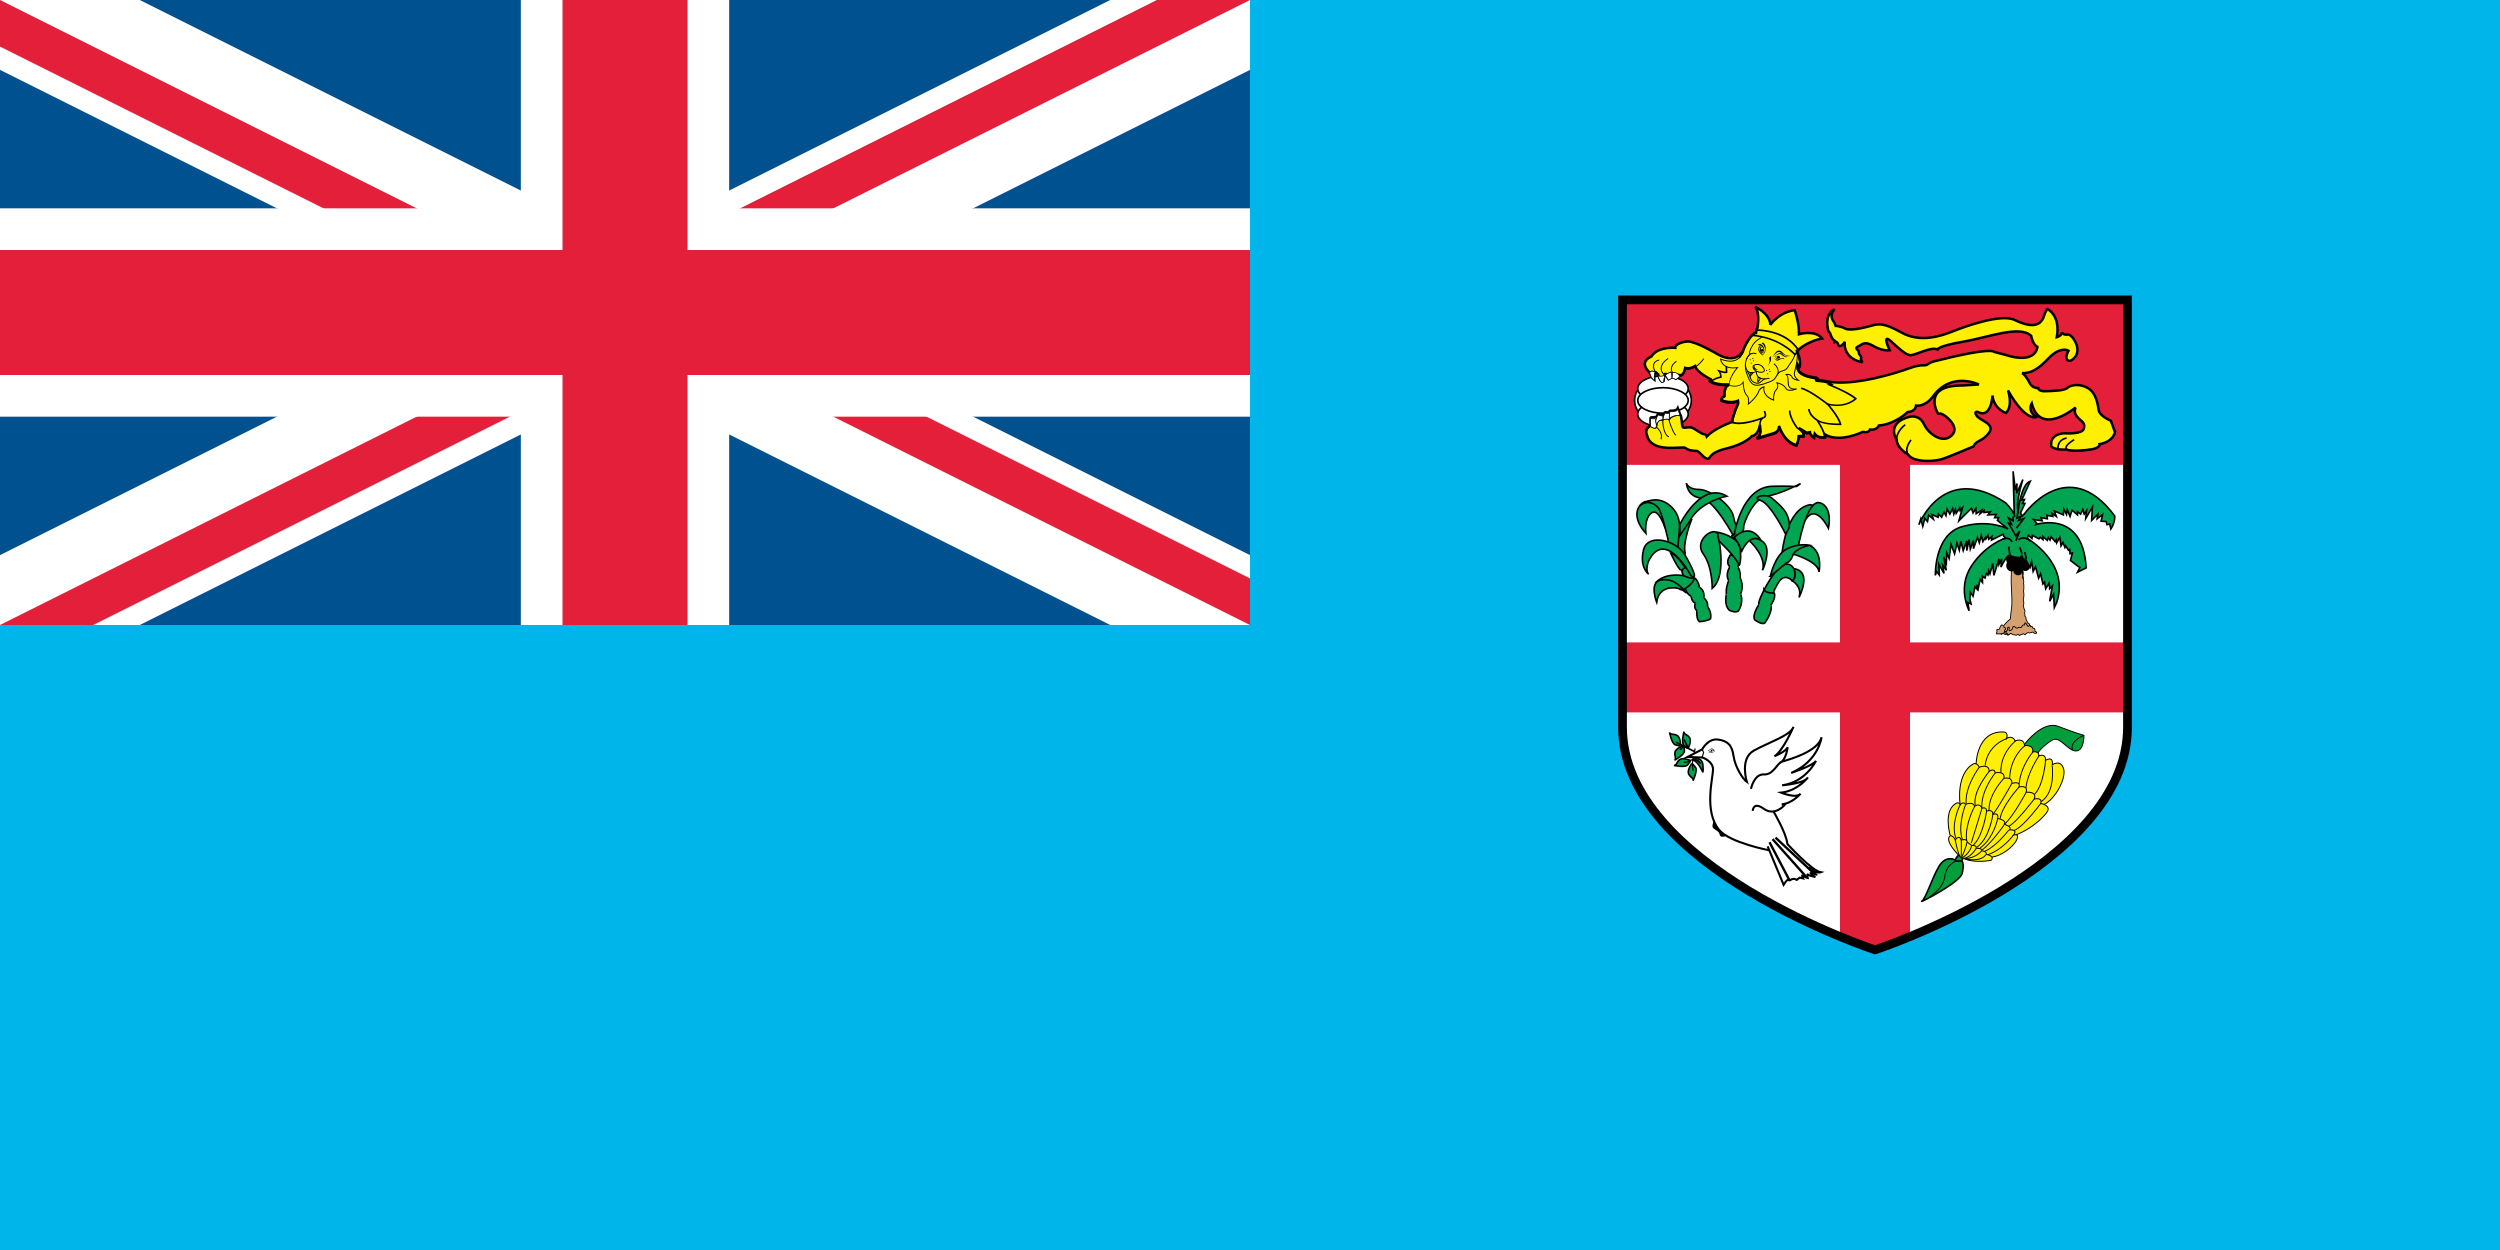 <?xml version="1.0" encoding="UTF-8" standalone="no"?>
<svg
   xmlns:dc="http://purl.org/dc/elements/1.1/"
   xmlns:cc="http://creativecommons.org/ns#"
   xmlns:rdf="http://www.w3.org/1999/02/22-rdf-syntax-ns#"
   xmlns:svg="http://www.w3.org/2000/svg"
   xmlns="http://www.w3.org/2000/svg"
   xmlns:sodipodi="http://sodipodi.sourceforge.net/DTD/sodipodi-0.dtd"
   xmlns:inkscape="http://www.inkscape.org/namespaces/inkscape"
   width="1200"
   height="600"
   version="1.1"
   id="svg405"
   sodipodi:docname="Flag_of_Fiji_(WFB_2013).svg"
   inkscape:version="0.92.3 (2405546, 2018-03-11)">
  <defs
     id="defs409" />
  <sodipodi:namedview
     pagecolor="#ffffff"
     bordercolor="#666666"
     borderopacity="1"
     objecttolerance="10"
     gridtolerance="10"
     guidetolerance="10"
     inkscape:pageopacity="0"
     inkscape:pageshadow="2"
     inkscape:window-width="1920"
     inkscape:window-height="1017"
     id="namedview407"
     showgrid="false"
     inkscape:zoom="0.66939442"
     inkscape:cx="729.78898"
     inkscape:cy="262.87269"
     inkscape:window-x="-8"
     inkscape:window-y="-8"
     inkscape:window-maximized="1"
     inkscape:current-layer="svg405" />
  <clipPath
     id="c">
    <path
       d="M0,0V150H700V300H600zM0,300V400H300V0H600z"
       id="path2" />
  </clipPath>
  <rect
     width="1200"
     height="600"
     fill="#002868"
     id="rect5"
     style="fill:#005190;fill-opacity:1" />
  <path
     d="M0,0 600,300M0,300 600,0"
     stroke="#fff"
     stroke-width="60"
     id="path7" />
  <path
     d="M0,0 600,300M0,300 600,0"
     stroke="#ce1126"
     stroke-width="40"
     clip-path="url(#c)"
     id="path9"
     style="stroke:#e31f39;stroke-opacity:1" />
  <path
     d="M300,0V400M0,150H700"
     stroke="#fff"
     stroke-width="100"
     id="path11" />
  <path
     d="M300,0V400M0,150H700"
     stroke="#ce1126"
     stroke-width="60"
     id="path13"
     style="stroke:#e31f3a;stroke-opacity:1" />
  <path
     d="M0,300H600V0H1200V600H0z"
     fill="#68bfe5"
     id="path15"
     style="fill:#00b5ea;fill-opacity:1" />
  <g
     id="coa"
     stroke-miterlimit="4.8"
     style="stroke-miterlimit:4.8">
    <path
       d="m 778.8,143.94 v 205.09 c 0,67.08 121.2,106.91 121.2,106.91 0,0 121.2,-39.833 121.2,-106.91 V 143.94 Z"
       id="path17"
       inkscape:connector-curvature="0"
       style="fill:#ffffff" />
    <path
       d="m 883.2,216 v 92.344 H 778.8 v 33.6 h 104.4 v 107.6 l 16.8,6.396 16.8,-6.396 v -107.6 h 104.4 v -33.6 H 916.8 V 216 Z"
       id="path19"
       inkscape:connector-curvature="0"
       style="fill:#e31f3a;fill-opacity:1" />
    <path
       d="m 778.8,143.94 h 242.4 v 79.2 H 778.8 Z"
       id="path21"
       inkscape:connector-curvature="0"
       style="fill:#e31f3a;fill-opacity:1" />
    <g
       id="lion"
       stroke-miterlimit="3"
       style="stroke-miterlimit:3">
      <g
         id="g31"
         style="fill:#ffffff;stroke:#000000;stroke-width:0.805">
        <ellipse
           cx="798.23"
           cy="192.212"
           rx="13.623"
           ry="10.962"
           id="ellipse23"
           style="stroke-width:0.803" />
        <ellipse
           cx="798.23"
           cy="186.525"
           rx="12.114"
           ry="6.123"
           id="ellipse25" />
        <ellipse
           cx="798.23"
           cy="198.769"
           rx="12.114"
           ry="6.123"
           id="ellipse27" />
        <ellipse
           cx="798.23"
           cy="192.213"
           rx="12.114"
           ry="6.123"
           id="ellipse29" />
      </g>
      <path
         d="m 1015.2,207.43 -1.985,-5.476 c 0,0 -5.434,-2.216 -5.848,-5.102 -0.967,-7.694 -3.714,-10.578 -7.83,-11.678 -4.124,-1.099 -6.868,0.689 -6.868,0.689 -1.241,1.787 -7.426,1.787 -10.859,1.921 -3.434,0.14 -3.493,-1.492 -3.493,-1.492 -2.668,0.019 -3.79,-1.942 -3.79,-1.942 -1.746,-3.487 -3.046,-4.792 -3.908,-5.233 4.457,0.066 7.813,-1.991 12.844,-7.27 5.494,-5.772 9.415,-3.54 9.415,-3.54 -2.666,5.389 0.887,4.913 0.887,4.913 7.28,-3.706 0.96,-13.051 -1.237,-12.638 -2.197,0.41 -2.825,-1.069 -2.825,-1.069 0.067,1.678 -2.44,2.345 -2.44,2.345 1.88,-10.674 -4.489,-13.504 -4.489,-13.504 -0.964,0.961 -1.516,2.884 -1.516,2.884 -1.783,6.458 -7.691,5.497 -14.29,2.335 -6.593,-3.158 -24.179,3.3 -29.672,5.497 -5.501,2.198 -15.528,5.634 -24.596,0.55 -9.065,-5.087 -11.269,-4.124 -14.839,-3.161 -3.575,0.96 -9.888,2.476 -12.222,1.236 -2.339,-1.236 -5.003,-1.313 -5.003,-1.313 0.636,-0.355 -0.358,-1.847 -0.358,-1.847 -2.747,-3.708 0.358,-5.981 0.358,-5.981 0,0 -5.114,1.44 -3.08,10.169 l 0.935,1.309 c 0,0 0.685,2.746 2.201,3.571 l -0.055,0.601 c 0,0 1.294,-0.601 1.7,1.183 0.418,1.786 2.34,0.138 3.164,-1.372 0,0 -1.376,7.969 8.519,9.892 0,0 -1.106,-1.237 -0.692,-2.062 0.41,-0.824 -1.234,-1.517 -1.094,-2.749 0.136,-1.232 -2.47,-1.783 -0.414,-2.749 2.058,-0.961 3.025,-2.886 7.42,-0.275 4.394,2.611 7.834,2.064 7.834,2.064 0,0 -2.681,-5.502 -1.204,-5.498 1.477,0.002 8.123,8.23 11.394,7.823 3.272,-0.403 9.593,-4.114 12.754,-2.74 0,0 0.271,-1.649 12.36,-3.71 12.092,-2.062 27.006,-8.087 32.599,-2.807 0,0 0.654,4.182 2.987,5.282 0,0 -0.418,8.654 -15.385,3.842 l -5.43,-1.428 c 0,0 -0.834,-2.629 -29.304,4.693 0,0 -1.675,0.584 -2.774,1.411 -1.103,0.821 -2.615,-0.414 -8.248,1.645 -5.628,2.065 -26.654,8.935 -39.564,6.46 l -0.017,0.035 c -2.844,-0.85 -5.508,-0.41 -5.616,-0.859 -0.139,-0.55 1.513,0.139 1.513,0.139 -0.96,-1.102 -1.374,-1.19 -1.374,-1.19 -10.855,-1.19 -8.936,-6.094 -8.936,-6.094 l 0.553,1.512 c 1.787,-2.334 -0.692,-7.83 -0.692,-7.83 l -0.104,0.018 c -0.028,-0.169 -0.059,-0.337 -0.101,-0.5 l 0.898,-0.619 c 5.222,-4.398 11.269,-5.222 11.269,-5.222 -3.575,-4.394 -11.134,-2.058 -11.134,-2.058 0.139,-5.358 -2.058,-11.542 -2.058,-11.542 -7.423,0.824 -11.678,7.006 -11.678,7.006 -0.275,-5.494 -7.284,-8.652 -7.284,-8.652 2.608,3.158 0.964,10.714 0.964,10.714 l 0.275,0.138 c -0.434,-0.011 -0.689,0 -0.689,0 l -0.156,1.62 -0.257,-0.108 c 0,0 -2.608,0.96 -5.629,7.83 0,0 -0.306,1.624 -1.475,3.088 -0.01,-0.19 0.011,-0.361 -0.013,-0.559 0,0 -3.376,4.423 -11.176,0 0,0 -10.598,-6.288 -14.323,-6.055 -3.725,0.232 -6.174,1.979 -5.936,3.026 0,0 -8.504,-0.7 -11.413,4.189 0,0 -6.403,2.329 -0.93,7.57 0,0 0.733,2.278 2.326,3.498 0,0 -0.226,-4.784 0.934,-3.378 0,0 0.301,0.472 0.874,0.802 0.152,0.671 0.666,2.534 1.804,3.484 l 0.82,-0.26 c 0.125,-1.193 0.383,-2.7 0.648,-3.334 0.125,0.017 0.224,0.031 0.27,0.035 -0.036,0.035 -0.07,0.055 -0.104,0.086 l 1.513,2.329 1.745,-0.931 c 0.817,-0.119 1.864,0.7 1.864,0.7 l 1.98,-1.631 c -0.012,-0.018 -0.024,-0.022 -0.036,-0.041 1.95,0.326 2.483,-3.454 2.483,-3.454 1.752,0.461 3.39,-0.055 4.784,-0.9 0.85,3.134 7.792,6.496 7.792,6.496 0,0 0.12,-0.011 0.299,-0.025 -0.588,0.376 -0.937,0.658 -0.937,0.658 3.158,2.202 9.067,1.651 9.067,1.651 -2.471,0.964 -2.125,5.537 -2.125,5.537 -1.444,0.593 -1.585,2.018 -1.585,2.018 4.81,1.919 8.095,0.33 8.095,0.33 0.264,1.565 -0.125,1.732 -0.125,1.732 -1.922,4.121 -2.747,8.105 -2.747,8.105 0.042,0.018 0.091,0.028 0.132,0.042 -0.059,0.108 -0.132,0.212 -0.178,0.324 0,0 -8.383,2.91 -12.109,6.986 0,0 -0.35,-1.166 -1.399,-1.166 -1.048,0 -4.308,-2.675 -5.822,-3.143 -1.511,-0.463 -3.725,0.468 -4.308,-0.229 -0.527,-0.636 -0.29,-5.406 -1.298,-6.175 0.004,0 0.019,0.004 0.019,0.004 l -1.049,-2.91 c -0.698,1.512 -3.608,1.162 -3.608,1.162 -0.115,0.07 -0.563,0.396 -1.196,0.869 -0.581,0.031 -1.249,-0.169 -1.249,-0.169 -0.299,0.061 -0.594,0.9 -0.811,1.715 -0.116,0.086 -0.235,0.176 -0.353,0.266 v -0.817 c -0.58,0.466 -1.745,-0.233 -2.213,-0.233 -0.228,0 -0.51,0.667 -0.739,1.352 -1.184,0.22 -2.754,0.278 -2.754,0.278 -0.466,0.233 -0.119,3.842 -0.119,3.842 -3.374,1.865 -1.746,4.657 -1.746,4.657 1.864,9.083 17.35,5.006 18.515,6.174 1.162,1.165 3.842,1.394 5.24,1.394 1.394,0 3.139,3.378 5.122,3.727 1.981,0.35 0,-2.677 9.182,-4.871 9.179,-2.194 12.239,-5.958 12.239,-5.958 2.875,-0.554 3.676,-4.049 3.89,-5.46 0.028,0.65 0.104,1.37 0.209,2.19 0.414,3.161 -1.77,4.312 -1.77,4.312 l 7.955,-2.388 c 3.157,-0.824 2.747,-3.575 2.747,-3.575 3.022,8.657 8.519,9.206 8.519,9.206 1.099,-3.299 0.964,-4.261 0.964,-4.261 l 2.472,-0.134 c 0.101,-1.864 -1.544,-3.226 -2.497,-3.859 l 3.87,2.347 1.508,-0.275 c 0,1.374 2.062,2.608 2.062,2.608 l 0.278,-1.782 c 1.787,2.335 5.083,1.51 5.083,1.51 -0.066,-0.415 -0.167,-0.845 -0.292,-1.283 7.04,4.345 18.286,-1.189 18.286,-1.189 3.022,0.686 3.434,-1.1 3.434,-1.1 3.434,0.41 4.231,-1.937 4.231,-1.937 8.083,-0.7 13.772,-6.446 13.772,-6.446 3.98,-0.275 4.11,-3.121 4.11,-3.121 0,0 3.991,0.787 7.84,-4.022 8.928,-12.775 22.28,-6.124 22.28,-6.124 l -7.72,0.488 c -20.194,-0.136 -11.822,13.598 -11.822,13.598 l 1.244,-0.132 c 1.924,0.412 8.515,5.633 6.085,9.522 -0.038,0.068 -0.091,0.131 -0.136,0.193 -4.117,5.636 -11.742,0.26 -13.915,-4.495 -2.201,-4.807 -6.599,-3.707 -6.599,-3.707 0,0 -11.401,1.924 -6.731,10.991 l 0.17,0.005 c 0.086,2.213 1.475,4.734 5.542,7.24 2.285,3.232 9.794,3.569 15.31,2.374 2.567,-0.56 16.112,-6.384 16.112,-6.384 0.994,-2.95 4.36,-2.27 7.381,-6.529 3.022,-4.259 -4.26,-5.772 -5.908,-8.105 -1.651,-2.339 0.414,-1.925 0.414,-1.925 6.592,3.572 7.141,-7.832 7.141,-7.832 0.689,6.593 6.457,8.38 6.457,8.38 3.575,-3.568 0.967,-10.852 0.967,-10.852 8.519,15.25 13.678,12.822 13.678,12.822 -4.586,-2.839 -2.278,-6.64 -2.278,-6.64 4.117,16.211 21.022,2.062 21.022,2.062 -0.824,2.333 0.004,3.706 1.513,5.218 1.51,1.512 3.296,2.2 2.476,4.948 -0.827,2.747 -8.653,2.2 -8.653,2.2 0,0 -7.698,-0.41 -7.007,6.047 0.403,1.508 5.49,2.058 7.414,1.648 0,0 -0.793,0.173 2.051,0.553 0.953,0.122 2.104,0.143 3.275,0.104 3.278,-0.101 6.77,-0.658 6.77,-0.658 4.391,-0.959 3.707,-2.476 3.707,-2.476 6.726,-1.24 7.417,-5.776 7.417,-5.776 z"
         id="path33"
         inkscape:connector-curvature="0"
         style="fill:#ffef00;fill-opacity:1;stroke:#000000;stroke-width:1.2" />
      <g
         id="g57"
         style="fill:#000000">
        <path
           d="m 791.954,179.295 c 0.005,-0.007 0.361,-0.848 1.039,-0.949 0.523,-0.078 1.158,0.31 1.829,1.124 l 0.367,-0.276 c -0.016,-0.028 -1.813,-2.646 -1.097,-4.495 0.319,-0.824 1.114,-1.39 2.357,-1.669 l -0.101,-0.452 c -1.403,0.322 -2.305,0.98 -2.686,1.957 -0.142,0.365 -0.202,0.751 -0.202,1.136 0,0.904 0.318,1.819 0.644,2.522 -0.407,-0.256 -0.803,-0.361 -1.183,-0.304 -0.69,0.104 -1.026,0.601 -1.208,0.925 z"
           id="path35"
           inkscape:connector-curvature="0" />
        <path
           d="m 1004,215.28 c -4.59,0.728 -11.328,1.132 -11.864,-0.257 -0.094,-0.247 -0.11,-1.238 3.648,-3.685 l -0.438,-0.673 c -3.136,2.042 -4.398,3.518 -3.96,4.646 0.962,2.5 10.799,1.072 12.763,0.758 z"
           id="path37"
           inkscape:connector-curvature="0" />
        <path
           d="m 916.2,217.93 c -1.046,-1.601 -0.576,-3.793 1.398,-6.523 l -0.65,-0.469 c -2.194,3.018 -2.671,5.524 -1.422,7.434 z"
           id="path39"
           inkscape:connector-curvature="0" />
        <path
           d="m 910,211.02 c 0.101,2.768 2.056,5.339 5.8,7.632 l 0.421,-0.686 c -3.505,-2.143 -5.323,-4.49 -5.418,-6.973 -0.138,-3.812 3.89,-6.752 3.929,-6.784 l -0.469,-0.654 c -0.181,0.128 -4.418,3.216 -4.262,7.465 z"
           id="path41"
           inkscape:connector-curvature="0" />
        <path
           d="m 988.29,212.05 c -1.259,1.859 -0.838,4.11 -0.821,4.205 l 0.788,-0.155 c -0.007,-0.022 -0.372,-2.026 0.703,-3.604 0.646,-0.949 1.686,-1.565 3.097,-1.832 l -0.145,-0.79 c -1.634,0.31 -2.85,1.04 -3.623,2.176 z"
           id="path43"
           inkscape:connector-curvature="0" />
        <path
           d="m 808.92,176.89 -0.248,-0.062 -0.034,0.256 c -0.007,0.025 -0.358,2.464 -1.464,3.127 -0.31,0.185 -0.643,0.205 -1.028,0.065 l -1.878,-1.142 c -0.374,-0.33 -0.696,-0.572 -1.237,-0.414 -0.108,-0.139 -0.539,-0.724 -0.539,-1.662 0,-0.104 0.007,-0.216 0.023,-0.329 0.133,-1.1 0.901,-2.161 2.29,-3.151 l -0.264,-0.376 c -1.505,1.075 -2.338,2.243 -2.484,3.48 -0.168,1.433 0.661,2.406 0.697,2.448 l 0.112,0.128 0.152,-0.07 c 0.418,-0.185 0.539,-0.076 0.946,0.284 l 2.027,1.232 c 0.515,0.19 0.991,0.155 1.422,-0.102 1.145,-0.685 1.546,-2.681 1.639,-3.235 4.877,1.049 8.802,-4.879 8.972,-5.135 l -0.39,-0.252 c -0.035,0.062 -4.04,6.134 -8.713,4.909 z"
           id="path45"
           inkscape:connector-curvature="0" />
        <path
           d="m 797.23,175.98 c -0.244,0.988 -0.077,1.957 0.487,2.882 0.539,0.877 1.069,1.344 1.622,1.417 0.674,0.094 1.213,-0.407 1.688,-0.845 0.346,-0.324 0.674,-0.625 0.944,-0.605 l 0.419,0.289 0.361,-0.287 -0.748,-0.461 c -0.472,-0.035 -0.868,0.332 -1.29,0.726 -0.421,0.386 -0.853,0.793 -1.314,0.73 -0.4,-0.055 -0.832,-0.462 -1.29,-1.206 -0.497,-0.815 -0.647,-1.669 -0.436,-2.531 0.526,-2.176 3.127,-3.774 3.155,-3.79 l -0.236,-0.392 c -0.116,0.067 -2.791,1.709 -3.364,4.072 z"
           id="path47"
           inkscape:connector-curvature="0" />
        <path
           d="m 790.52,207.04 c 0.233,-0.841 0.88,-1.558 1.919,-2.135 -0.205,0.019 1.019,1.015 2.069,0.904 0,0 0.426,-0.229 0.682,-0.368 0.278,0.24 2.096,1.895 2.096,3.991 0,0.442 -0.08,0.894 -0.278,1.354 l 0.426,0.179 c 1.33,-3.15 -2.015,-5.944 -2.046,-5.974 l -0.122,-0.096 -0.206,0.133 -0.596,0.324 c -0.859,0.09 -1.979,-0.818 -1.987,-0.827 -1.411,0.616 -2.132,1.43 -2.4,2.399 z"
           id="path49"
           inkscape:connector-curvature="0" />
        <path
           d="m 806.05,199 c -1.004,0.085 -3.802,0.619 -4.715,2.071 -0.33,0.527 -0.379,1.106 -0.139,1.733 l 0.367,0.977 c 0.871,2.344 1.776,4.765 2.762,5.312 l 0.223,-0.401 c -0.838,-0.464 -1.75,-2.912 -2.556,-5.071 l -0.365,-0.977 c -0.187,-0.494 -0.156,-0.929 0.095,-1.328 0.75,-1.19 3.265,-1.765 4.366,-1.856 0.641,-0.052 0.85,2.314 0.977,3.727 l 0.457,-0.042 c -0.184,-2.083 -0.377,-4.236 -1.472,-4.145 z"
           id="path51"
           inkscape:connector-curvature="0" />
        <path
           d="m 798.38,201.3 c -0.588,0.526 -0.469,1.318 -0.462,1.352 0.005,0.217 0.266,6.067 3.044,7.277 l 0.182,-0.421 c -2.514,-1.096 -2.767,-6.845 -2.771,-6.901 -10e-4,-0.035 -0.083,-0.616 0.317,-0.966 0.421,-0.374 1.259,-0.403 2.42,-0.084 l 0.122,-0.442 c -1.34,-0.37 -2.3,-0.308 -2.854,0.185 z"
           id="path53"
           inkscape:connector-curvature="0" />
        <path
           d="m 796.18,201.78 c -1.229,0.856 -1.178,3.298 -1.177,3.4 l 0.46,-0.008 c 0,-0.025 -0.046,-2.303 0.98,-3.014 0.383,-0.264 0.887,-0.275 1.501,-0.028 l 0.17,-0.425 c -0.766,-0.312 -1.418,-0.287 -1.934,0.076 z"
           id="path55"
           inkscape:connector-curvature="0" />
      </g>
      <g
         id="g129"
         style="fill:#000000">
        <path
           d="m 862.33,169.49 c 0.022,0.038 1.31,2.945 1.31,5.305 0,0.419 -0.198,0.716 -0.292,1.081 -0.052,-0.136 -0.5,-1.367 -0.5,-1.367 l -0.389,0.988 c -0.018,0.055 -0.526,1.384 0.382,2.882 1.2,1.978 4.187,3.244 8.884,3.758 h -0.002 c 0,0.004 0.059,0.055 0.066,0.065 -0.194,0.026 -0.341,0.08 -0.385,0.122 l -0.188,0.16 0.025,0.401 c 0.121,0.487 0.678,0.511 1.783,0.553 0.187,0.011 0.491,0.055 0.706,0.066 0.275,0.077 0.557,0.154 0.557,0.154 0,0 -0.077,-0.089 -0.094,-0.108 1.07,0.073 2.274,0.337 3.581,0.826 -0.289,0.076 -0.995,0.252 -0.995,0.252 l 1.162,0.458 c 0.088,0.035 8.648,3.474 12.191,6.302 -1.006,0.872 -5.299,4.08 -12.736,2.248 l -1.246,-0.306 0.845,0.965 c 0.052,0.058 4.896,5.614 5.9,8.983 -1.687,0.017 -8.185,-0.042 -10.456,-1.972 l -0.588,0.535 c 0.031,0.049 3.115,4.576 3.804,8.105 -0.883,0.116 -3,0.203 -4.252,-1.433 l -0.577,-0.751 c 0,0 -0.233,1.517 -0.313,2.038 -0.605,-0.456 -1.367,-1.138 -1.367,-1.867 v -0.48 c 0,0 -1.592,0.289 -1.832,0.332 -0.212,-0.127 -2.85,-1.728 -3.766,-2.282 -0.324,-0.21 -0.535,-0.33 -0.605,-0.365 -0.004,-0.004 -0.035,-0.023 -0.035,-0.023 l -0.028,-0.016 -0.39,0.706 c 0,0 0.449,0.268 0.577,0.348 0.806,0.526 2.186,1.67 2.326,3.188 -0.595,0.035 -2.448,0.136 -2.448,0.136 l 0.046,0.426 v 0.067 c 0,0.252 -0.079,1.304 -0.848,3.679 -1.158,-0.276 -5.369,-1.744 -7.858,-8.874 l -0.775,0.192 c 0.004,0.019 0.013,0.114 0.013,0.265 0,0.649 -0.229,2.279 -2.465,2.86 -0.013,0.004 -4.151,1.248 -6.452,1.937 0.431,-0.616 0.824,-1.46 0.824,-2.684 0,-0.26 -0.017,-0.54 -0.052,-0.838 -0.139,-1.036 -0.223,-1.898 -0.223,-2.618 0,-1.501 0.368,-2.395 1.405,-3.031 l -0.361,-0.716 c -0.097,0.038 -9.618,3.82 -14.339,2.25 0.216,-0.922 1.015,-4.162 2.628,-7.615 l -0.209,0.198 c 0.31,-0.132 0.625,-0.616 0.365,-2.166 l -0.086,-0.528 -0.484,0.233 c -0.031,0.014 -3.053,1.363 -7.417,-0.236 0.089,-0.358 0.32,-1.001 1.235,-1.38 l 0.268,-0.108 -0.025,-0.292 c 0,-0.011 -0.011,-0.214 -0.011,-0.532 0,-1.178 0.185,-3.94 1.88,-4.602 l -0.18,-0.776 c -0.055,0.007 -5.161,0.415 -8.257,-1.307 0.812,-0.56 2.519,-1.592 4.505,-1.878 l 0.318,-0.046 0.023,-0.318 c 0.004,-0.016 0.011,-0.109 0.011,-0.259 0,-0.403 -0.156,-1.219 -0.511,-2.041 1.178,0.329 2.591,0.625 3.091,0.25 l 0.17,-0.128 -0.146,-3.098 -0.803,0.038 c 0,0 0.097,2.054 0.122,2.562 -0.504,0.028 -1.788,-0.229 -3.035,-0.625 l -1.234,-0.392 0.794,1.024 c 0.646,0.829 0.727,1.859 0.737,2.332 -2.79,0.518 -4.975,2.251 -5.069,2.329 l -0.41,0.337 0.434,0.304 c 2.4,1.672 6.154,1.817 8.081,1.775 -1.136,1.279 -1.328,3.421 -1.328,4.492 0,0.22 0.007,0.278 0.011,0.386 -1.363,0.736 -1.568,2.118 -1.577,2.182 l -0.03,0.301 0.282,0.115 c 4.124,1.644 6.941,0.851 7.897,0.497 0.007,0.128 0.035,0.302 0.035,0.394 0,0.378 -0.07,0.493 -0.07,0.493 -2.027,4.248 -2.875,8.286 -2.886,8.324 l -0.066,0.334 0.313,0.125 c 3.828,1.53 10.705,-0.559 13.751,-1.634 -0.4,0.689 -0.632,1.464 -0.632,2.429 0,0.809 0.097,1.718 0.233,2.731 0.035,0.257 0.049,0.494 0.049,0.724 0,2.28 -1.541,3.143 -1.614,3.181 l 0.306,0.74 7.955,-2.389 c 1.84,-0.478 2.531,-1.565 2.824,-2.489 3.139,7.444 8.066,8.114 8.285,8.14 l 0.32,0.028 0.101,-0.302 c 0.766,-2.287 0.942,-3.449 0.977,-4.009 0.532,-0.024 2.462,-0.132 2.462,-0.132 l 0.02,-0.361 c 0.004,-0.062 0.004,-0.122 0.004,-0.181 0,-0.659 -0.205,-1.241 -0.49,-1.764 0.497,0.3 1.376,0.834 1.376,0.834 0,0 0.911,-0.166 1.318,-0.24 0.344,1.33 1.924,2.374 2.128,2.498 l 0.511,0.307 c 0,0 0.188,-1.212 0.268,-1.74 1.964,1.758 4.753,1.235 4.885,1.202 l 0.352,-0.09 -0.052,-0.358 c -0.4,-2.688 -2.204,-5.886 -3.265,-7.596 3.491,1.588 9.85,1.471 10.163,1.462 l 0.474,-0.017 -0.094,-0.464 c -0.564,-2.825 -4.093,-7.272 -5.57,-9.041 8.202,1.542 12.607,-2.713 12.796,-2.906 l 0.288,-0.306 -0.317,-0.278 c -2.758,-2.401 -9.113,-5.19 -11.665,-6.257 0.139,-0.035 0.894,-0.226 0.894,-0.226 l -0.883,-0.494 c -2.135,-1.2 -4.398,-1.349 -5.928,-1.415 l -0.007,-0.012 c -0.971,-1.111 -1.464,-1.289 -1.589,-1.316 -5.546,-0.612 -7.579,-2.166 -8.317,-3.366 -0.062,-0.098 -0.031,-0.166 -0.077,-0.262 0.119,-0.16 0.244,-0.318 0.244,-0.318 0.535,-0.697 0.726,-1.63 0.726,-2.617 0,-2.546 -1.294,-5.456 -1.367,-5.624 l -0.738,0.334 z"
           id="path59"
           inkscape:connector-curvature="0" />
        <path
           d="m 836.8,167.86 c -0.017,0.079 -0.608,3.119 -3.196,4.543 -1.948,1.07 -4.52,0.982 -7.639,-0.266 l -0.352,-0.139 0.037,0.376 c 0.008,0.078 0.214,1.864 1.897,3.172 1.402,1.092 3.408,1.475 5.922,1.2 -0.841,0.998 -3.544,4.452 -3.544,7.802 0,0.176 0.011,0.354 0.028,0.528 0.344,0.247 4.579,1.394 6.544,-1.116 0.07,1.076 0.379,4.522 1.724,5.869 0.737,0.733 0.911,1.805 0.911,2.66 0,0.772 -0.146,1.367 -0.146,1.379 l -0.152,0.613 0.511,-0.372 c 0.163,-0.119 4.057,-2.971 5.302,-6.707 -0.004,0.01 0.623,-0.937 1.825,-1.325 -0.025,0.163 -0.046,0.33 -0.046,0.563 0,1.444 0.632,4.064 4.836,5.671 l 0.344,0.132 -0.031,-0.367 c -0.004,-0.008 -0.028,-0.296 -0.028,-0.726 0,-1.055 0.146,-2.993 1.151,-3.997 0.661,-0.66 0.859,-1.404 0.859,-2.048 0,-0.508 -0.112,-0.918 -0.226,-1.22 0.848,0.215 2.855,0.862 3.672,2.39 1.186,2.222 5.338,0.454 5.515,0.379 l -0.143,-0.437 c -0.017,0.004 -1.746,0.391 -2.837,-0.358 -0.48,-0.33 -0.768,-0.838 -0.869,-1.511 l -0.192,-2.31 c -0.042,-1.046 -0.187,-1.711 -0.713,-2.27 0.55,-0.05 1.651,-0.031 2.118,1.001 0.733,1.616 3.251,1.774 3.355,1.782 l 0.862,0.046 -0.724,-0.468 c -0.024,-0.014 -2.197,-1.457 -1.822,-3.336 l 0.313,-1.376 c 0.595,-2.48 1.585,-6.632 0.779,-9.181 l -0.438,0.14 c 0.199,0.636 0.282,1.39 0.282,2.196 0,2.26 -0.64,4.944 -1.072,6.738 l -0.317,1.394 c -0.038,0.181 -0.052,0.365 -0.052,0.539 0,1.217 0.79,2.146 1.405,2.705 -0.74,-0.16 -1.766,-0.512 -2.152,-1.37 -0.605,-1.326 -2.228,-1.387 -3.004,-1.23 l -0.542,0.109 0.462,0.307 c 0.73,0.487 0.751,1.054 0.803,2.293 l 0.194,2.358 c 0.115,0.804 0.473,1.418 1.061,1.824 0.515,0.35 1.116,0.4 1.666,0.439 -1.234,0.322 -2.924,0.522 -3.532,-0.619 -1.145,-2.132 -4.291,-2.702 -4.423,-2.728 l -0.48,-0.083 0.24,0.421 c 0.025,0.046 0.358,0.652 0.358,1.422 0,0.546 -0.167,1.171 -0.733,1.735 -1.116,1.126 -1.286,3.167 -1.286,4.296 0,0.221 0.011,0.252 0.014,0.386 -3.595,-1.511 -4.231,-3.749 -4.231,-5.016 0,-0.539 0.104,-0.898 0.119,-0.944 l 0.104,-0.354 -0.365,0.061 c -1.746,0.288 -2.472,1.71 -2.503,1.77 -0.998,2.992 -3.709,5.359 -4.691,6.149 0.031,-0.25 0.066,-0.541 0.066,-0.895 0,-0.935 -0.202,-2.126 -1.05,-2.976 -1.429,-1.429 -1.624,-5.974 -1.624,-6.019 l -0.031,-0.821 -0.4,0.713 c -1.582,2.833 -6.199,1.472 -6.245,1.46 -0.194,-3.58 3.866,-8.16 3.908,-8.207 l 0.425,-0.472 -0.626,0.092 c -2.652,0.384 -4.711,0.029 -6.122,-1.061 -1.105,-0.857 -1.502,-1.948 -1.644,-2.498 3.076,1.146 5.656,1.21 7.642,0.113 2.774,-1.534 3.383,-4.675 3.407,-4.807 2.914,-6.606 5.459,-7.649 5.486,-7.656 l -0.16,-0.431 c -0.115,0.04 -2.74,1.073 -5.768,7.95 z"
           id="path61"
           inkscape:connector-curvature="0" />
        <path
           d="m 843.45,158.07 -0.194,0.007 -2.364,3.24 0.702,0.07 c 12.829,1.248 19.613,8.988 19.679,9.068 l 0.296,0.344 2.326,-2.527 -0.17,-0.26 c -6.505,-10.244 -20.135,-9.947 -20.274,-9.942 z m 0.22,0.804 c 1.585,0.004 13.271,0.365 19.189,9.331 -0.289,0.313 -0.935,1.019 -1.279,1.397 -1.387,-1.438 -7.962,-7.582 -19.237,-8.906 0.437,-0.601 1.164,-1.598 1.327,-1.822 z"
           id="path63"
           inkscape:connector-curvature="0" />
        <path
           d="m 841.6,164.84 c -1.096,1.495 -2.114,3.707 -2.114,4.742 0,0.198 0.038,0.354 0.122,0.452 0.007,0.01 0.046,0.013 0.059,0.029 -1.336,1.198 -2.131,3.197 -2.131,5.456 0,1.243 0.22,2.538 0.682,3.773 l 0.257,0.695 c 1.259,3.425 2.344,6.384 7.788,4.642 5.244,-1.675 5.449,-2.011 6.77,-4.189 l 0.344,-0.564 c 0.72,-1.17 1.506,-1.404 2.344,-1.652 0.998,-0.3 2.034,-0.607 2.941,-2.4 l 0.883,-1.324 c 0.953,-1.313 2.142,-2.94 2.285,-5.023 l -0.46,-0.031 c -0.132,1.95 -1.279,3.518 -2.197,4.781 l -0.922,1.387 c -0.821,1.616 -1.715,1.884 -2.664,2.167 -0.883,0.263 -1.79,0.534 -2.604,1.853 l -0.348,0.566 c -1.27,2.096 -1.432,2.366 -6.512,3.994 -5.027,1.607 -5.946,-0.9 -7.218,-4.363 l -0.257,-0.702 c -1.433,-3.818 -0.313,-7.669 1.55,-9.049 l 0.64,-0.475 c 0,0 -0.793,0.089 -0.887,0.101 -0.01,-0.038 -0.02,-0.072 -0.02,-0.132 0,-0.624 0.682,-2.611 2.038,-4.464 1.158,-1.578 3.89,-3.142 3.919,-3.157 l -0.229,-0.398 c -0.115,0.068 -2.845,1.63 -4.058,3.287 z"
           id="path65"
           inkscape:connector-curvature="0" />
        <path
           d="m 839.16,178.65 c 0.9,0.624 2.166,0.581 3.692,0 0.007,0.544 0.128,1.699 1.078,2.538 1.116,0.988 2.965,1.178 5.5,0.574 l -0.108,-0.445 c -2.375,0.566 -4.088,0.407 -5.087,-0.469 -1.072,-0.946 -0.922,-2.45 -0.918,-2.464 l 0.042,-0.394 -0.365,0.155 c -1.537,0.662 -2.74,0.702 -3.575,0.125 -1.495,-1.039 -1.384,-3.755 -1.38,-3.786 l -0.46,-0.022 c -0.002,0.124 -0.127,3.002 1.58,4.188 z"
           id="path67"
           inkscape:connector-curvature="0" />
        <path
           d="m 842.07,174.99 c -0.656,0.156 -0.827,0.706 -0.827,1.13 0,0.102 0.011,0.197 0.024,0.278 0.115,1.182 1.398,1.969 2.563,2.306 1.133,0.328 2.527,0.349 3.077,-0.356 0.22,-0.282 0.379,-0.79 -0.101,-1.61 -1.75,-2.976 -4.58,-1.811 -4.736,-1.748 z m 1.888,3.271 c -1.019,-0.292 -2.142,-0.953 -2.232,-1.933 -0.022,-0.094 -0.132,-0.752 0.449,-0.89 l 0.046,-0.014 c 0.104,-0.047 2.611,-1.136 4.19,1.55 0.281,0.479 0.326,0.845 0.132,1.092 -0.338,0.44 -1.454,0.527 -2.585,0.196 z m -1.933,-3.254 c 0.004,-0.004 0.046,-0.018 0.046,-0.018 z"
           id="path69"
           inkscape:connector-curvature="0" />
        <path
           d="m 843.65,180.98 c -0.295,2.514 -0.115,2.574 0.066,2.63 l 0.16,0.05 0.18,-0.212 1.457,-1.92 -1.829,-0.866 z m 0.421,0.376 c 0.26,0.122 0.5,0.236 0.737,0.348 -0.198,0.253 -0.566,0.744 -0.845,1.111 0.007,-0.379 0.053,-0.913 0.108,-1.459 z"
           id="path71"
           inkscape:connector-curvature="0" />
        <path
           d="m 839.86,178.96 -0.097,2.376 1.996,-2.413 -1.888,-0.209 z m 0.449,0.266 c 0.176,0.02 0.302,0.031 0.552,0.059 -0.194,0.234 -0.324,0.392 -0.584,0.707 0.019,-0.37 0.026,-0.575 0.032,-0.766 z"
           id="path73"
           inkscape:connector-curvature="0" />
        <path
           d="m 838.53,178.2 c 0.017,0.031 1.484,2.9 1.745,3.947 0.167,0.665 1.015,1.422 2.027,1.798 1.008,0.379 1.954,0.318 2.659,-0.174 l 1.325,-1.102 c 0.442,-0.425 0.588,-0.544 0.946,-0.482 l 0.077,-0.454 c -0.601,-0.101 -0.894,0.179 -1.339,0.604 l -1.27,1.057 c -0.782,0.546 -1.739,0.313 -2.239,0.121 -0.946,-0.35 -1.631,-1.028 -1.742,-1.481 -0.275,-1.094 -1.721,-3.919 -1.78,-4.04 z"
           id="path75"
           inkscape:connector-curvature="0" />
        <path
           d="m 840.44,169.6 c -1.62,0.748 -2.305,2.713 -2.333,2.796 l 0.434,0.151 c 0.007,-0.019 0.654,-1.87 2.093,-2.531 0.702,-0.322 1.488,-0.311 2.344,0.025 l 0.17,-0.425 c -0.973,-0.392 -1.884,-0.396 -2.708,-0.017 z"
           id="path77"
           inkscape:connector-curvature="0" />
        <path
           d="m 851.33,174.76 c 0.128,0.096 3.188,2.414 1.429,5.243 l 0.39,0.244 c 1.985,-3.188 -1.513,-5.831 -1.544,-5.858 z"
           id="path79"
           inkscape:connector-curvature="0" />
        <path
           d="m 842.13,175.21 c 0,0 -0.476,1.729 1.957,2.34 0,0 -2.288,-0.019 -2.434,-0.611 -0.154,-0.59 0.013,-1.9 0.476,-1.729 z"
           id="path81"
           inkscape:connector-curvature="0" />
        <path
           d="m 849.57,177.28 c 0,0.15 -0.122,0.274 -0.271,0.274 -0.146,0 -0.271,-0.124 -0.271,-0.274 0,-0.148 0.125,-0.271 0.271,-0.271 0.15,0 0.271,0.124 0.271,0.271 z"
           id="path83"
           inkscape:connector-curvature="0" />
        <path
           d="m 849.84,178.36 c 0,0.15 -0.122,0.275 -0.271,0.275 -0.149,0 -0.268,-0.125 -0.268,-0.275 0,-0.146 0.119,-0.27 0.268,-0.27 0.149,0 0.271,0.125 0.271,0.27 z"
           id="path85"
           inkscape:connector-curvature="0" />
        <circle
           cx="848.01"
           cy="177.825"
           r="0.27"
           id="circle87" />
        <path
           d="m 848.75,179.45 c 0,0.146 -0.122,0.268 -0.271,0.268 -0.146,0 -0.268,-0.121 -0.268,-0.268 0,-0.151 0.122,-0.275 0.268,-0.275 0.149,0 0.271,0.122 0.271,0.275 z"
           id="path89"
           inkscape:connector-curvature="0" />
        <path
           d="m 841.65,172.13 c 0,0.15 -0.121,0.272 -0.275,0.272 -0.146,0 -0.271,-0.124 -0.271,-0.272 0,-0.146 0.125,-0.271 0.271,-0.271 0.154,0 0.275,0.125 0.275,0.271 z"
           id="path91"
           inkscape:connector-curvature="0" />
        <circle
           cx="841.65"
           cy="173.22"
           r="0.27"
           id="circle93" />
        <circle
           cx="840.09"
           cy="172.68"
           r="0.27"
           id="circle95" />
        <path
           d="m 840.83,174.3 c 0,0.146 -0.125,0.271 -0.275,0.271 -0.146,0 -0.268,-0.125 -0.268,-0.271 0,-0.151 0.122,-0.275 0.268,-0.275 0.149,10e-4 0.275,0.124 0.275,0.275 z"
           id="path97"
           inkscape:connector-curvature="0" />
        <path
           d="m 845.57,164.75 c 0,0 3.518,2.165 0.132,6.228 0,0 1.666,-1.237 1.836,-3.362 0.178,-2.123 -1.207,-3.816 -1.968,-2.866 z"
           id="path99"
           inkscape:connector-curvature="0" />
        <path
           d="m 859.07,170.59 c -1.133,0.582 -2.764,-0.496 -3.581,-1.514 -0.814,-1.019 -2.5,-1.279 -3.55,0.581 -1.048,1.864 -2.56,2.562 -2.56,2.562 0,0 1.477,-0.872 2.998,-2.503 1.512,-1.627 2.386,-0.32 3.87,0.466 1.484,0.786 1.717,0.959 2.764,0.552 z"
           id="path101"
           inkscape:connector-curvature="0" />
        <path
           d="m 858.78,170.86 c -0.463,0.348 -1.312,0.64 -2.212,-0.09 -0.9,-0.727 -1.658,-1.715 -2.792,-1.134 -1.138,0.584 -3.293,2.212 -3.293,2.212 0,0 3.494,-2.417 4.165,-1.891 0.667,0.526 2.243,1.805 3.202,1.429 0.961,-0.383 0.93,-0.526 0.93,-0.526 z"
           id="path103"
           inkscape:connector-curvature="0" />
        <path
           d="m 856.1,172.34 c -1.105,-0.844 -2.212,0.989 -3.143,0.76 -0.931,-0.236 -1.69,-1.778 -1.69,-1.778 0,0 0.876,1.631 2.096,1.252 1.224,-0.377 2.069,-1.135 2.824,-0.554 0.757,0.584 -0.088,0.322 -0.088,0.322 z"
           id="path105"
           inkscape:connector-curvature="0" />
        <path
           d="m 854.37,172.57 c -2.183,0.226 -2.399,-1.813 -2.399,-1.834 0,0 0.689,1.78 2.618,1.457 z"
           id="path107"
           inkscape:connector-curvature="0" />
        <path
           d="m 854.3,171.18 c 0.143,0.552 0.112,0.803 -0.473,0.803 -0.588,0 -0.988,-0.196 -0.988,-0.766 0,-0.571 1.374,-0.392 1.46,-0.037 z"
           id="path109"
           inkscape:connector-curvature="0" />
        <path
           d="m 846.46,168.15 c 0,0.379 -0.313,0.685 -0.7,0.685 -0.386,0 -0.462,-0.26 -0.462,-0.636 0,-0.376 0.076,-0.73 0.462,-0.73 0.386,0 0.7,0.306 0.7,0.68 z"
           id="path111"
           inkscape:connector-curvature="0" />
        <path
           d="m 844.05,165.71 c 0,0 3.74,0.04 1.888,4.72 0,0 1.426,-2.329 0.532,-4.006 -0.898,-1.674 -2.305,-1.252 -2.305,-1.252 0,0 -0.343,0.317 -0.114,0.538 z"
           id="path113"
           inkscape:connector-curvature="0" />
        <path
           d="m 843.94,167.58 c -0.011,0.938 0.616,1.907 1.856,2.876 l 0.286,-0.36 c -1.123,-0.876 -1.69,-1.721 -1.682,-2.507 0.007,-0.786 0.612,-1.253 0.619,-1.259 L 844.744,165.96 c -0.032,0.026 -0.791,0.604 -0.804,1.62 z"
           id="path115"
           inkscape:connector-curvature="0" />
        <path
           d="m 844.77,168.37 c 0.16,0.539 0.577,0.946 1.244,1.212 l 0.17,-0.425 c -0.528,-0.21 -0.856,-0.518 -0.973,-0.913 -0.236,-0.796 0.403,-1.724 0.41,-1.732 l -0.372,-0.268 c -0.036,0.048 -0.779,1.121 -0.48,2.125 z"
           id="path117"
           inkscape:connector-curvature="0" />
        <path
           d="m 849.9,170.97 c 0,0 0.696,1.512 -0.32,3.143 -1.019,1.631 -0.991,1.544 -0.991,1.544 0,0 1.224,-2.242 0.758,-3.175 -0.462,-0.931 0.553,-1.512 0.553,-1.512 z"
           id="path119"
           inkscape:connector-curvature="0" />
        <path
           d="m 864.45,186.76 c 3.842,0.724 12.51,7.52 12.6,7.59 l 0.498,-0.636 c -0.365,-0.282 -8.915,-6.985 -12.948,-7.744 z"
           id="path121"
           inkscape:connector-curvature="0" />
        <path
           d="m 867.86,196.35 c 0.257,3.409 3.967,5.528 4.127,5.614 l 0.392,-0.7 c -0.038,-0.018 -3.491,-1.996 -3.72,-4.975 z"
           id="path123"
           inkscape:connector-curvature="0" />
        <path
           d="m 858.65,197.06 c 0,3.824 3.584,8.45 3.738,8.647 l 0.632,-0.497 c -0.035,-0.043 -3.568,-4.602 -3.568,-8.15 z"
           id="path125"
           inkscape:connector-curvature="0" />
        <path
           d="m 846.5,197.49 c 0.632,1.262 0.566,1.902 0.403,2.215 -0.191,0.353 -0.581,0.407 -0.594,0.41 l 0.094,0.8 c 0.295,-0.035 0.887,-0.24 1.2,-0.816 0.383,-0.701 0.253,-1.699 -0.383,-2.964 z"
           id="path127"
           inkscape:connector-curvature="0" />
      </g>
      <g
         id="g147"
         style="fill:#ffffff;stroke:#000000;stroke-width:0.36">
        <path
           d="m 791.86,178.63 c 0,0 0.233,2.56 2.212,4.079 0,0 -0.233,-2.8 0.35,-3.96 0,-10e-4 -1.046,-1.165 -2.562,-0.119 z"
           id="path131"
           inkscape:connector-curvature="0" />
        <path
           d="m 795.81,180.26 c 0,0 0.468,2.326 1.865,3.376 l 0.82,-0.233 c 0,0 0.348,-2.914 0.814,-3.262 0.466,-0.347 -1.979,1.048 -3.498,0.119 z"
           id="path133"
           inkscape:connector-curvature="0" />
        <path
           d="m 799.31,180.14 1.513,2.329 1.745,-0.931 -0.348,-2.792 c 0,0 -1.046,-0.236 -2.91,1.394 z"
           id="path135"
           inkscape:connector-curvature="0" />
        <path
           d="m 806.41,180.61 -1.98,1.631 c 0,0 -1.046,-0.817 -1.864,-0.7 l 0.352,-2.562 c 0,0 1.397,-1.048 3.492,1.631 z"
           id="path137"
           inkscape:connector-curvature="0" />
        <path
           d="m 792.32,204.71 c 0,0 -0.348,-3.61 0.119,-3.842 0,0 1.394,0.466 1.978,-0.119 0,0 0.816,2.914 0.582,4.078 -0.232,1.163 -1.628,0.701 -2.678,-0.116 z"
           id="path139"
           inkscape:connector-curvature="0" />
        <path
           d="m 801.29,200.98 c 0,0 -0.115,-3.028 0.466,-3.379 0,0 2.91,0.35 3.608,-1.162 l 1.049,2.91 c 0,0 -3.26,-0.35 -5.123,1.631 z"
           id="path141"
           inkscape:connector-curvature="0" />
        <path
           d="m 798.15,201.56 c 0,0 0.581,-3.143 1.165,-3.259 0,0 1.513,0.464 1.979,-0.12 l -0.115,3.846 c 0,-0.001 0.115,-1.632 -3.029,-0.467 z"
           id="path143"
           inkscape:connector-curvature="0"
           style="stroke-width:0.35" />
        <path
           d="m 794.77,202.03 c 0,0 0.698,-2.795 1.165,-2.795 0.468,0 1.632,0.698 2.213,0.233 v 2.096 c 0,0 -2.566,-0.581 -2.911,2.91 z"
           id="path145"
           inkscape:connector-curvature="0"
           style="stroke-width:0.35" />
      </g>
    </g>
    <g
       id="sugarcanes"
       style="fill:#00a451;fill-opacity:1;stroke:#000000;stroke-width:0.78">
      <path
         d="m 840.16,260 c 0,0 7.914,7.35 5.845,13.758 0,0 5.087,-10.932 -0.376,-14.137 -5.47,-3.203 -5.657,-0.748 -5.47,0.379 z"
         id="path150"
         inkscape:connector-curvature="0"
         style="fill:#00a451;fill-opacity:1" />
      <path
         d="m 830.17,267.15 c 0,0 -2.07,2.833 0.188,4.906 0,0 -2.448,3.575 -0.56,6.595 0,0 -1.511,3.203 -1.133,6.596 0,0 -1.321,5.275 1.505,7.729 0,0 3.018,1.508 4.339,0.188 0,0 2.636,-3.956 0.938,-8.108 0,0 1.885,-3.39 -0.187,-7.726 0,0 0.566,-2.45 -1.13,-5.274 0,0 1.13,-1.888 0.186,-3.394 0,0 -3.767,-3.961 -4.146,-1.513 z"
         id="path152"
         inkscape:connector-curvature="0"
         style="fill:#00a451;fill-opacity:1" />
      <path
         d="m 832.43,257.92 c 0,0 -9.422,-18.09 -16.02,-18.848 -6.598,-0.755 -6.972,-7.16 -6.972,-7.16 0,0 0.752,3.016 6.031,3.016 5.278,0 15.456,7.349 16.585,13.003 1.129,5.653 2.263,4.902 2.263,4.902 l -1.888,5.088 z"
         id="path154"
         inkscape:connector-curvature="0"
         style="fill:#00a451;fill-opacity:1" />
      <path
         d="m 832.43,256.6 c 0,0 3.394,-22.805 18.286,-23.184 14.885,-0.379 9.989,1.13 13.567,-1.321 0,0 -9.985,5.281 -16.208,6.032 -6.217,0.754 -11.308,12.812 -11.119,15.079 0.187,2.26 -3.391,6.596 -5.088,5.09 -1.697,-1.508 0.563,-1.697 0.563,-1.697 z"
         id="path156"
         inkscape:connector-curvature="0"
         style="fill:#00a451;fill-opacity:1" />
      <path
         d="m 835.82,265.09 c 0,0 3.391,-9.047 9.235,-6.029 0,0 -4.526,-8.674 -12.629,-1.134 0,0 3.582,4.9 3.394,7.163 z"
         id="path158"
         inkscape:connector-curvature="0"
         style="fill:#00a451;fill-opacity:1" />
      <path
         d="m 824.51,256.03 c 0,0 4.902,20.17 -2.639,26.387 0,0 0.187,-10.361 -4.336,-16.582 -4.52,-6.223 4.523,-13.003 6.974,-9.805 z"
         id="path160"
         inkscape:connector-curvature="0"
         style="fill:#00a451;fill-opacity:1" />
      <path
         d="m 825.08,259.62 c 0,0 8.861,8.484 9.427,11.31 0.566,2.827 2.636,-8.48 -1.508,-11.682 -4.147,-3.209 -8.67,-3.773 -8.67,-3.773 z"
         id="path162"
         inkscape:connector-curvature="0"
         style="fill:#00a451;fill-opacity:1" />
      <path
         d="m 808.74,281.85 c 0,0 0.803,3.56 2.988,4.249 0,0 0.113,2.646 2.068,3.449 0,0 -1.037,2.184 0.691,3.56 0,0 -0.348,4.367 1.262,5.288 0,0 3.911,-0.229 5.285,-1.38 0,0 0.806,-2.868 -1.374,-5.747 0,0 0.341,-2.758 -1.843,-4.249 0,0 0.69,-3.682 -2.069,-5.058 0,0 -0.457,-2.99 -2.184,-4.482 0.001,-10e-4 -3.33,4.71 -4.824,4.369 z"
         id="path164"
         inkscape:connector-curvature="0"
         style="fill:#00a451;fill-opacity:1" />
      <path
         d="m 813.1,277.48 c 0,0 -11.606,-4.252 -18.042,1.84 0,0 9.881,1.38 11.147,3.334 1.264,1.95 7.352,-3.216 6.895,-5.173 z"
         id="path166"
         inkscape:connector-curvature="0"
         style="fill:#00a451;fill-opacity:1" />
      <path
         d="m 809.54,284.72 c 0,0 -0.918,-0.803 -2.066,-1.609 -1.15,-0.803 -10.916,-3.446 -12.299,5.976 0,0 -3.564,-9.307 1.608,-10.573 5.176,-1.266 9.312,1.724 12.757,6.206"
         id="path168"
         inkscape:connector-curvature="0"
         style="fill:#00a451;fill-opacity:1" />
      <path
         d="m 801.9,265.46 c 0,0 3.577,7.726 4.9,8.108 1.319,0.372 2.26,-0.942 2.26,-0.942 0,0 -4.71,-6.974 -7.159,-7.166 z"
         id="path170"
         inkscape:connector-curvature="0"
         style="fill:#00a451;fill-opacity:1" />
      <path
         d="m 799.26,253.59 c 0,0 -3.018,-9.988 -6.596,-7.35 -3.581,2.639 -2.639,9.798 -2.639,9.798 0,0 -7.163,-7.346 -3.018,-13.192 4.152,-5.842 12.253,0.566 12.253,10.744 z"
         id="path172"
         inkscape:connector-curvature="0"
         style="fill:#00a451;fill-opacity:1" />
      <path
         d="m 807.37,274.13 c 0,0 0,1.885 1.32,2.448 1.32,0.566 3.769,1.505 3.769,0.379 0,-1.13 -1.883,-5.466 -2.641,-4.9 -0.755,0.568 -2.069,0.56 -2.448,2.072 z"
         id="path174"
         inkscape:connector-curvature="0"
         style="fill:#00a451;fill-opacity:1" />
      <path
         d="m 805.11,262.45 c 0,0 -0.377,-8.668 5.274,-11.876 0,0 1.134,0.194 1.7,-1.501 0,0 -4.529,10.927 -3.208,16.393 l -0.187,0.755"
         id="path176"
         inkscape:connector-curvature="0"
         style="fill:#00a451;fill-opacity:1" />
      <path
         d="m 806.24,251.89 c 0,0 10.177,-21.112 22.618,-13.762 0,0 -13.004,2.64 -17.714,11.876 l -4.715,6.967 -0.188,-5.082 z"
         id="path178"
         inkscape:connector-curvature="0"
         style="fill:#00a451;fill-opacity:1" />
      <path
         d="m 800.77,259.62 c 0,0 -3.017,-14.134 -4.901,-16.016 -1.886,-1.886 -5.09,-3.959 -8.861,-0.756 0,0 6.599,-5.845 13.572,-0.942 6.971,4.901 5.464,12.628 5.464,12.628 l -0.751,9.802 L 800.58,260"
         id="path180"
         inkscape:connector-curvature="0"
         style="fill:#00a451;fill-opacity:1" />
      <path
         d="m 811.7,276.39 c 0,0 -12.44,-23.552 -20.542,-6.78 0,0 -1.512,4.332 0.184,6.025 0,0 -4.524,-3.39 -2.449,-11.682 2.07,-8.29 15.828,-4.524 19.79,2.263 3.956,6.784 5.09,10.18 4.524,10.552 -0.568,0.379 -1.507,-0.378 -1.507,-0.378 z"
         id="path182"
         inkscape:connector-curvature="0"
         style="fill:#00a451;fill-opacity:1" />
      <path
         d="m 846.76,283.18 c 0,0 9.05,-18.66 14.324,-10.18 0,0 1.506,4.145 -0.757,5.845 0,0 -3.577,-4.336 -6.78,0.942 -3.205,5.275 -1.885,4.902 -1.885,4.902 0,0 -3.394,0.942 -4.902,-1.51 z"
         id="path184"
         inkscape:connector-curvature="0"
         style="fill:#00a451;fill-opacity:1" />
      <path
         d="m 860.32,278.84 c 0,0 4.9,2.635 3.209,7.913 0,0 6.592,-12.625 -2.452,-13.758 0.001,0 1.698,3.96 -0.757,5.845 z"
         id="path186"
         inkscape:connector-curvature="0"
         style="fill:#00a451;fill-opacity:1" />
      <path
         d="m 860.89,266.03 c 0,0 11.876,3.39 12.252,8.484 0,0 2.076,-9.805 -4.711,-12.82 10e-4,10e-4 -8.107,1.322 -7.541,4.336 z"
         id="path188"
         inkscape:connector-curvature="0"
         style="fill:#00a451;fill-opacity:1" />
      <path
         d="m 866.17,250.38 c 5.09,-9.989 11.498,3.204 11.498,3.204 0,0 2.26,-10.364 -4.145,-12.252 -6.412,-1.884 -10.556,22.05 -10.556,22.05 l -7.541,1.697 c 0,0 2.075,-20.917 13.382,-22.805 l 1.318,0.191"
         id="path190"
         inkscape:connector-curvature="0"
         style="fill:#00a451;fill-opacity:1" />
      <path
         d="m 857.12,256.41 c 0,0 -7.159,-14.7 -12.061,-16.206 -4.902,-1.508 2.642,-3.77 5.657,-0.944 3.011,2.825 8.665,6.408 8.101,13.948 l -1.697,3.203 z"
         id="path192"
         inkscape:connector-curvature="0"
         style="fill:#00a451;fill-opacity:1" />
      <path
         d="m 849.77,276.58 c 0,0 2.072,-9.985 7.726,-13.003 5.653,-3.018 10.932,-1.884 10.932,-1.884 0,0 -6.787,1.505 -7.914,4.902 -1.133,3.39 -3.018,3.577 -3.018,3.577 l -7.726,6.408 z"
         id="path194"
         inkscape:connector-curvature="0"
         style="fill:#00a451;fill-opacity:1" />
      <path
         d="m 846.76,283.18 c 0,0 -3.203,6.032 -2.452,6.972 0,0 -3.39,4.9 -2.072,7.35 0,0 3.394,2.639 4.902,1.506 0,0 3.953,-5.462 2.824,-8.48 0,0 2.639,-3.577 1.7,-5.838 0,0 -3.956,0.187 -4.902,-1.51 z"
         id="path196"
         inkscape:connector-curvature="0"
         style="fill:#00a451;fill-opacity:1" />
      <g
         id="g212"
         style="fill:#00a451;fill-opacity:1;stroke:none">
        <path
           d="m 830.18,272.41 c 0.212,0.108 2.116,1.032 3.396,0.605 l 0.916,-0.782 -0.72,-0.358 c -0.469,0.931 -2.542,0.163 -3.234,-0.18 z"
           id="path198"
           inkscape:connector-curvature="0"
           style="fill:#00a451;fill-opacity:1" />
        <path
           d="m 829.87,278.26 -0.156,0.79 c 0.162,0.031 3.986,0.772 5.81,-0.848 l -0.535,-0.599 c -1.524,1.352 -5.081,0.668 -5.119,0.658 z"
           id="path200"
           inkscape:connector-curvature="0"
           style="fill:#00a451;fill-opacity:1" />
        <path
           d="m 828.9,284.92 -0.472,0.65 c 0.046,0.035 4.489,3.199 7.333,-0.257 l -0.623,-0.511 c -2.362,2.868 -6.08,0.233 -6.239,0.118 z"
           id="path202"
           inkscape:connector-curvature="0"
           style="fill:#00a451;fill-opacity:1" />
        <path
           d="m 811.64,285.88 0.167,0.431 c 0.16,-0.066 3.925,-1.578 4.164,-4.332 l -0.457,-0.042 c -0.215,2.472 -3.838,3.929 -3.874,3.943 z"
           id="path204"
           inkscape:connector-curvature="0"
           style="fill:#00a451;fill-opacity:1" />
        <path
           d="m 813.77,289.32 0.032,0.458 c 0.146,-0.011 3.623,-0.271 4.23,-2.701 l -0.449,-0.115 c -0.523,2.107 -3.78,2.354 -3.814,2.358 z"
           id="path206"
           inkscape:connector-curvature="0"
           style="fill:#00a451;fill-opacity:1" />
        <path
           d="m 814.49,292.88 -0.025,0.462 c 0.167,0.007 4.061,0.209 5.382,-1.948 l -0.392,-0.244 c -1.18,1.927 -4.926,1.733 -4.964,1.729 z"
           id="path208"
           inkscape:connector-curvature="0"
           style="fill:#00a451;fill-opacity:1" />
        <path
           d="m 844.02,290.44 c 0.07,0.073 1.748,1.732 3.709,1.658 0.96,-0.035 1.812,-0.476 2.531,-1.303 l -0.608,-0.528 c -0.566,0.653 -1.224,1.001 -1.948,1.028 -1.606,0.059 -3.104,-1.408 -3.119,-1.426 z"
           id="path210"
           inkscape:connector-curvature="0"
           style="fill:#00a451;fill-opacity:1" />
      </g>
    </g>
    <g
       id="palm">
      <g
         id="g223"
         style="fill:#d5a46e;fill-opacity:1;stroke:#000000;stroke-width:0.42">
        <path
           d="m 961.06,304.22 c -0.209,0.08 -0.418,0.205 -0.608,0.403 z"
           id="path215"
           inkscape:connector-curvature="0"
           style="fill:#d5a46e;fill-opacity:1" />
        <path
           d="m 974.92,300.75 c -0.134,-0.344 -0.222,-0.199 -0.4,-0.352 -0.253,-0.209 -0.4,-0.876 -0.623,-1.126 -0.132,-0.152 -0.284,-0.004 -0.427,-0.042 -0.324,-0.713 -0.706,-1.464 -1.046,-2.152 0.053,-0.079 0.086,-0.174 0.094,-0.32 0,-0.028 -0.16,-0.577 -0.17,-0.601 -0.097,-0.152 -0.251,-0.062 -0.344,-0.299 -0.104,-0.236 -0.025,-0.702 -0.062,-0.98 -0.028,-0.233 -0.119,-0.361 -0.104,-0.689 0.014,-0.284 0.167,-0.616 0.149,-0.865 -0.007,-0.156 -0.191,-0.508 -0.246,-0.64 -0.223,-0.539 -0.41,-1.046 -0.438,-1.711 -0.028,-0.601 0.094,-0.97 0.138,-1.492 0.056,-0.625 -0.275,-0.929 -0.275,-1.506 0.004,-0.442 0.191,-0.938 0.244,-1.334 0.073,-0.542 0.079,-1.328 0.034,-1.884 -0.041,-0.532 -0.191,-0.852 -0.108,-1.45 0.022,-0.146 0.091,-0.264 0.108,-0.469 -0.004,-0.146 -0.004,-0.288 -0.004,-0.431 v -0.858 c 0,-0.278 0.028,-0.592 0.004,-0.863 -0.024,-0.226 -0.156,-0.458 -0.156,-0.636 0,-0.306 0.194,-0.451 0.152,-0.866 -0.026,-0.299 -0.07,-0.368 -0.138,-0.629 -0.132,-0.493 -0.042,-0.991 -0.122,-1.519 -0.038,-0.253 -0.119,-0.334 -0.143,-0.623 -0.034,-0.341 0.071,-0.458 0.104,-0.7 0.035,-0.24 0.071,-0.556 0.038,-0.81 -0.038,-0.306 -0.184,-0.522 -0.143,-0.856 l -0.112,3.782 c -0.094,-3.3 -0.226,-6.355 -0.226,-6.355 l -5.018,-2.357 c 0,0 -0.425,9.214 -0.317,10.496 0.101,1.286 0.532,10.076 0.317,11.147 -0.216,1.072 -0.744,6.428 -0.744,6.428 0,0 -2.454,1.715 -3.414,3.641 -0.964,1.93 -0.748,2.573 -1.072,2.573 l 2.384,-0.372 -1.776,1.186 c 0.366,-0.138 0.751,-0.108 1.106,0.172 0.041,0.034 0.306,0.26 0.34,0.26 0.094,0 0.223,-0.239 0.337,-0.281 0.37,-0.125 0.682,0.568 1.032,0.515 0.188,-0.028 0.445,-0.226 0.599,-0.427 0.127,-0.17 0.176,-0.469 0.31,-0.583 0.122,-0.104 0.421,0.017 0.55,0.017 0.35,0 0.706,0.011 1.056,0 0.467,-0.013 0.845,-0.671 1.276,-1.043 0.401,-0.337 0.696,-0.456 1.124,-0.431 0.469,0.035 0.893,0.473 1.37,0.5 0.361,0.018 0.612,0.062 0.904,-0.317 0.202,-0.264 0.344,-0.656 0.535,-0.931 l 1.186,-0.184 c 0.235,0.097 0.475,0.205 0.677,0.198 0.302,-0.014 0.616,-0.052 0.916,-0.004 0.114,0.014 0.34,0.282 0.433,0.216 0.064,-0.049 0.172,-0.41 0.236,-0.518 -0.026,-0.145 -0.071,-0.506 -0.124,-0.628 z"
           id="path217"
           inkscape:connector-curvature="0"
           style="fill:#d5a16f;fill-opacity:1" />
        <path
           d="m 964.77,304.05 c 0.302,0 0.58,-0.07 0.834,0.152 0.042,0.08 0.079,0.157 0.119,0.233 0.083,0.056 0.17,0.067 0.251,0.035 0.17,0.115 0.205,0.18 0.392,0.223 0.174,0.037 0.365,-0.007 0.539,-0.004 0.22,0.007 0.326,0.083 0.532,0.167 0.358,0.146 0.594,0.007 0.904,-0.216 0.359,-0.264 0.49,-0.062 0.834,0.269 0.258,0.246 0.205,0.223 0.438,0.055 0.035,-0.079 0.076,-0.156 0.115,-0.223 0.115,-0.048 0.233,-0.079 0.35,-0.101 0.192,-0.09 0.383,-0.079 0.564,-0.149 0.191,-0.074 0.33,-0.286 0.532,-0.247 0.174,0.035 0.373,0.176 0.539,0.229 0.16,0.055 0.229,0.086 0.362,0.184 0.239,-0.493 0.768,-0.64 1.105,-0.878 0.352,-0.244 0.678,0.052 1.064,0.055 0.205,0 0.288,-0.119 0.434,-0.167 0.163,-0.06 0.35,0.026 0.508,-0.038 0.167,-0.062 0.198,-0.223 0.382,-0.244 0.341,-0.042 0.72,0.514 1.061,0.618 0.191,0.064 1.075,0.262 0.946,-0.389 -0.125,-0.619 -0.68,-0.191 -0.799,-0.625 -0.064,-0.247 0.066,-0.599 -0.011,-0.876 -0.066,-0.253 -0.344,-0.546 -0.511,-0.601 -0.209,-0.066 -0.33,0.152 -0.508,-0.018 -0.146,-0.136 -0.202,-0.643 -0.33,-0.845 -0.172,0.125 -0.278,0.24 -0.504,0.194 -0.258,-0.062 -0.233,-0.15 -0.425,-0.394 -0.418,-0.522 -0.658,0.313 -1.043,0.181 -0.293,-0.094 -0.564,-0.83 -0.793,-1.13 -0.122,-0.16 -0.467,-0.678 -0.643,-0.563 -0.299,0.194 -0.028,0.758 -0.184,1.008 -0.112,0.174 -0.508,-0.004 -0.65,0.024 -0.226,0.049 -0.268,0.108 -0.431,0.379 -0.33,0.546 -0.522,0.98 -1.036,0.918 -0.244,-0.028 -0.427,-0.275 -0.665,-0.185 -0.253,0.097 -0.396,0.368 -0.674,0.4 -0.202,0.017 -0.434,0.024 -0.632,-0.052 -0.194,-0.088 -0.414,-0.452 -0.592,-0.553 -0.076,-0.062 -0.152,-0.076 -0.239,-0.046 -0.022,-0.011 -0.289,-0.167 -0.293,-0.167 -0.31,-0.09 -0.284,-0.079 -0.41,0.33 -0.073,0.253 -0.101,0.515 -0.194,0.755 -0.09,0.202 -0.288,0.451 -0.403,0.587 -0.216,0.233 -0.32,0.17 -0.601,0.254 -0.226,0.073 -0.526,0.425 -0.647,-0.028 -0.18,-0.682 0.5,-1.7 -0.258,-1.523 -0.198,0.046 -0.317,0.083 -0.438,0.376 -0.134,0.337 -0.026,0.556 -0.086,0.925 -0.079,0.466 -0.967,1.248 -0.792,1.669 0.119,0.296 0.515,-0.16 0.623,-0.086 0.18,0.125 0.128,0.421 0.257,0.619 0.269,0.41 1.064,-0.636 1.11,-0.07"
           id="path219"
           inkscape:connector-curvature="0"
           style="fill:#d5a16f;fill-opacity:1" />
        <path
           d="m 961.55,300.4 c -0.002,-0.059 -0.013,-0.115 -0.017,-0.176 -0.212,-0.038 -0.452,-0.264 -0.647,-0.268 -0.184,-0.011 -0.542,0.438 -0.668,0.653 -0.389,0.643 -0.281,1.519 -0.935,1.506 -0.16,-0.004 -0.535,-0.112 -0.676,-0.014 -0.246,0.174 -0.09,0.689 -0.09,1.039 0,0.33 0.15,0 -0.026,0.428 -0.053,0.118 -0.212,0.156 -0.254,0.313 -0.132,0.559 0.334,0.382 0.539,0.376 0.528,-0.004 1.054,-0.004 1.576,0 0.317,0.007 0.508,-0.104 0.803,-0.22 0.194,-0.066 0.608,-0.062 0.773,-0.236 0.059,-0.066 0.251,-0.508 0.277,-0.612 0.042,-0.216 -0.041,-0.476 0.011,-0.656 0.083,-0.317 0.366,-0.196 0.418,-0.623 0.136,-1.048 -0.983,-0.264 -0.806,-1.294"
           id="path221"
           inkscape:connector-curvature="0"
           style="fill:#d5a16f;fill-opacity:1" />
      </g>
      <g
         id="g235"
         style="fill:#000000;stroke:#000000;stroke-width:0.78">
        <path
           d="m 974.21,271.28 c 0,1.356 -0.928,2.448 -2.078,2.448 -1.136,0 -2.072,-1.092 -2.072,-2.448 0,-1.352 0.935,-2.452 2.072,-2.452 1.15,0.001 2.078,1.099 2.078,2.452 z"
           id="path225"
           inkscape:connector-curvature="0" />
        <path
           d="m 967.43,268.26 c 0,1.352 -0.929,2.448 -2.074,2.448 -1.147,0 -2.078,-1.096 -2.078,-2.448 0,-1.352 0.931,-2.45 2.078,-2.45 1.145,0 2.074,1.098 2.074,2.45 z"
           id="path227"
           inkscape:connector-curvature="0" />
        <path
           d="m 971.01,269.2 c 0,1.356 -0.929,2.448 -2.074,2.448 -1.145,0 -2.072,-1.092 -2.072,-2.448 0,-1.356 0.928,-2.45 2.072,-2.45 1.145,0 2.074,1.096 2.074,2.45 z"
           id="path229"
           inkscape:connector-curvature="0" />
        <path
           d="m 967.54,271.44 c 0,1.356 -0.932,2.454 -2.076,2.454 -1.144,0 -2.072,-1.099 -2.072,-2.454 0,-1.352 0.928,-2.448 2.072,-2.448 1.145,0 2.076,1.094 2.076,2.448 z"
           id="path231"
           inkscape:connector-curvature="0" />
        <path
           d="m 970.76,273.31 c 0,1.352 -0.935,2.454 -2.075,2.454 -1.144,0 -2.076,-1.102 -2.076,-2.454 0,-1.352 0.932,-2.448 2.076,-2.448 1.139,10e-4 2.075,1.096 2.075,2.448 z"
           id="path233"
           inkscape:connector-curvature="0" />
      </g>
      <path
         d="m 971.76,246.58 c 0,0 20.918,-29.209 43.348,1.134 0,0 0.187,3.018 -1.885,6.22 l -0.566,-2.448 -1.319,0.374 -0.376,-1.507 -2.455,-0.187 0.758,-3.205 -2.642,2.074 0.379,-2.263 -3.016,3.02 0.379,-6.412 -3.206,5.466 0.376,-3.767 -1.129,1.693 -0.68,-2.196 -1.013,2.196 -1.512,-1.128 v 1.507 l -2.635,-2.262 -0.942,3.014 -1.319,-3.202 -0.378,2.26 -1.322,-2.639 -0.184,2.828 -4.339,-1.886 0.942,2.639 -2.069,-1.505 0.376,1.505 -2.824,-0.563 0.185,1.694 -3.016,-0.566 0.568,1.506 -4.148,-0.562 1.502,1.696 -0.418,0.69 c 0,0 22.66,-7.472 24.168,20.796 l -4.147,2.072 1.133,-2.256 -1.133,-0.757 -3.39,-2.635 0.942,-3.584 -1.129,0.379 -0.191,-2.072 -0.564,0.376 -1.322,-2.072 -0.376,0.755 -0.942,-2.454 -0.942,1.7 -0.568,-4.148 -1.505,2.642 -0.192,-1.508 -0.566,0.942 -1.884,-2.263 -0.56,1.508 -0.758,-1.13 -0.563,1.318 -2.074,-1.888 v 1.513 l -1.318,-1.134 -0.571,0.755 -3.198,-1.697 -0.196,1.505 -1.692,-1.505 -0.568,1.505 c 0,0 20.549,11.689 14.137,30.725 l -1.134,2.448 -0.372,-6.404 -1.884,3.39 1.31,-7.35 -1.31,1.318 -0.194,-2.824 -1.69,2.824 -0.575,-3.202 -0.748,0.942 -1.136,-4.902 -0.942,2.076 -1.506,-5.466 -1.129,2.26 -0.755,-4.708 -0.755,2.826 -2.263,-4.148 -0.373,1.693 -1.318,-3.39 -0.758,1.134 c 0,0 -3.769,-0.192 -4.898,-1.134 -1.13,-0.938 -4.336,5.657 -4.336,5.657 l 0.378,-3.96 -1.318,2.635 v -2.635 l -2.452,7.914 -0.566,-5.653 -1.319,4.9 -0.568,-1.505 -0.376,2.075 -0.755,-0.757 -0.658,2.225 -1.23,-0.904 v 3.014 l -1.129,-1.508 -0.942,4.524 -0.564,-1.88 v 2.069 l -0.942,-1.126 -0.946,4.524 -1.318,-1.884 -0.185,3.199 0.56,2.454 -1.506,-0.755 0.568,3.953 c 0,0 -5.844,-10.927 1.133,-21.484 6.968,-10.549 16.393,-13.379 16.393,-13.379 l -0.946,-0.938 -0.187,-0.946 -5.653,2.826 0.191,-1.7 -1.51,1.321 -0.376,-1.884 -0.946,1.697 -0.184,-0.755 -1.322,2.076 -0.757,-3.018 -0.94,3.584 -0.889,-2.507 -1.937,5.329 v -3.956 l -1.508,4.148 -0.564,-4.524 -1.129,5.274 v -4.711 l -1.7,4.711 -1.129,-4.52 -0.755,4.332 -1.129,-3.39 -1.134,5.087 -1.693,-4.524 -0.942,6.787 -1.129,-2.642 -0.191,4.902 -1.315,-3.014 1.315,6.404 -1.697,-2.448 0.568,3.956 -2.448,-4.336 0.187,5.094 -1.321,-1.7 -0.568,1.885 c 0,0 -0.56,-19.6 12.816,-23.372 13.386,-3.768 22.055,1.133 22.055,1.133 l -5.087,-4.145 0.564,-1.321 h -1.884 l 0.754,-1.508 -3.956,0.191 1.129,-1.508 -3.018,0.376 v -0.941 l -1.884,1.504 0.755,-1.693 -2.639,1.693 -0.161,-2.507 -1.349,2.135 -0.748,-2.263 -6.035,6.028 1.696,-6.217 -1.129,1.321 -0.187,-1.321 -1.697,2.641 -0.378,-1.886 -0.755,2.26 -0.568,-2.636 -1.314,2.636 -1.322,-2.446 -0.563,3.205 -0.946,-1.7 -1.13,2.45 -1.505,-1.51 -0.191,1.51 -3.016,-1.32 0.755,2.263 -2.263,-1.884 -0.568,3.014 -1.315,-1.508 -0.942,3.773 -0.942,-3.583 -0.942,2.827 c 0,0 11.786,-30.286 41.605,-10.526 0,0 3.247,3.175 4.002,5.436 0.755,2.263 0.191,0.38 0.191,0.38 l -0.568,-20.921 1.13,9.047 0.754,-3.205 -0.187,4.712 3.012,-6.598 c 0,0 -3.577,10.933 -2.261,14.89 0,0 1.322,-12.626 5.849,-14.136 l -4.148,9.046 1.318,-0.19 -0.942,1.888 h 1.13 l -1.367,2.99 -0.707,1.534 0.751,1.506 1.139,-1.141 z"
         id="path237"
         inkscape:connector-curvature="0"
         style="fill:#00a451;fill-opacity:1;stroke:#000000;stroke-width:0.78" />
      <g
         id="g253"
         style="fill:#000000">
        <path
           d="m 968.66,258.87 0.594,0.535 c 0.08,-0.083 1.944,-2.069 5.074,0.574 l 0.518,-0.616 c -3.742,-3.164 -6.169,-0.522 -6.186,-0.493 z"
           id="path239"
           inkscape:connector-curvature="0" />
        <path
           d="m 967.75,248.61 -0.122,0.725 c 0,0 1.076,-0.458 1.453,-0.62 -0.233,0.415 -0.998,1.748 -0.998,1.748 0,0 1.582,-0.526 2.167,-0.721 -0.946,1.238 -2.688,3.517 -2.688,3.517 l 0.64,0.494 4.277,-5.602 c 0,0 -1.969,0.658 -2.657,0.887 0.277,-0.482 1.14,-2.005 1.14,-2.005 0,0 -1.745,0.75 -2.298,0.988 0.152,-0.929 0.475,-2.874 0.475,-2.874 l -0.796,-0.133 z"
           id="path241"
           inkscape:connector-curvature="0" />
        <path
           d="m 963.76,248.84 c 0,0 0.528,1.169 0.925,2.039 -0.172,-0.071 -1.475,-0.593 -1.475,-0.593 l 4.349,7.694 c 0,0 0.526,-0.671 0.557,-0.713 -0.438,1.123 -0.876,2.256 -0.876,2.256 l 0.751,0.293 1.874,-4.823 -0.691,-0.392 c 0,0 -1.028,1.318 -1.51,1.933 -0.407,-0.724 -1.912,-3.386 -2.626,-4.645 0.09,0.034 1.207,0.484 1.207,0.484 0,0 -0.821,-1.812 -1.204,-2.653 0.508,0.317 1.631,1.019 1.631,1.019 v -2.868 h -0.804 v 1.418 c -0.625,-0.39 -2.663,-1.662 -2.663,-1.662 l 0.553,1.213 z"
           id="path243"
           inkscape:connector-curvature="0" />
        <path
           d="m 961.02,258.5 0.32,0.737 c 1.177,-0.504 2.148,-0.588 2.885,-0.236 0.863,0.414 1.123,1.303 1.126,1.31 l 0.775,-0.209 c -0.011,-0.052 -0.352,-1.248 -1.543,-1.822 -0.952,-0.458 -2.152,-0.385 -3.563,0.22 z"
           id="path245"
           inkscape:connector-curvature="0" />
        <rect
           width="4.266"
           height="0.806"
           x="-412.82"
           y="911.45"
           transform="rotate(-98.911)"
           id="rect247" />
        <rect
           width="3.394"
           height="0.806"
           x="-559.16"
           y="836.26"
           transform="rotate(-108.439)"
           id="rect249" />
        <rect
           width="3.316"
           height="0.806"
           x="-496.74"
           y="877.86"
           transform="rotate(-104.075)"
           id="rect251" />
      </g>
    </g>
    <g
       id="dove">
      <g
         id="g268"
         style="fill:#00a451;fill-opacity:1;stroke:#000000;stroke-width:0.78">
        <path
           d="m 811.41,365.04 c 0,0 -3.534,-1.606 -5.143,-0.431 -1.608,1.182 -1.388,2.893 -2.783,2.785 0,0 5.354,1.178 6.532,-0.216 1.177,-1.387 1.394,-1.819 1.394,-1.819"
           id="path256"
           inkscape:connector-curvature="0"
           style="fill:#00a451;fill-opacity:1" />
        <path
           d="m 812.06,366.52 c 0,0 -2.326,3.109 -1.522,4.93 0.802,1.823 2.522,1.979 2.116,3.316 0,0 2.302,-4.974 1.196,-6.426 -1.105,-1.442 -1.475,-1.745 -1.475,-1.745"
           id="path258"
           inkscape:connector-curvature="0"
           style="fill:#00a451;fill-opacity:1" />
        <path
           d="m 808.14,357.91 c 0,0 -3.71,1.151 -4.126,3.095 -0.426,1.946 0.878,3.086 -0.233,3.931 0,0 4.782,-2.68 4.738,-4.506 -0.046,-1.823 -0.163,-2.284 -0.163,-2.284"
           id="path260"
           inkscape:connector-curvature="0"
           style="fill:#00a451;fill-opacity:1" />
        <path
           d="m 810.32,359.19 c 0,0 1.759,-3.467 0.652,-5.118 -1.105,-1.663 -2.832,-1.52 -2.662,-2.904 0,0 -1.414,5.296 -0.073,6.536 1.343,1.23 1.763,1.468 1.763,1.468"
           id="path262"
           inkscape:connector-curvature="0"
           style="fill:#00a451;fill-opacity:1" />
        <path
           d="m 806.68,357.93 c 0,0 0.085,-3.876 -1.632,-4.889 -1.715,-1.015 -3.209,-0.142 -3.658,-1.468 0,0 1.026,5.389 2.773,5.928 1.746,0.526 2.227,0.557 2.227,0.557"
           id="path264"
           inkscape:connector-curvature="0"
           style="fill:#00a451;fill-opacity:1" />
        <path
           d="m 813.02,364.39 c 0,0 4.068,-1.397 4.392,2.998 0.32,4.391 -0.216,2.893 -0.216,2.893 0,0 -2.142,-4.712 -4.496,-5.464 z"
           id="path266"
           inkscape:connector-curvature="0"
           style="fill:#00a451;fill-opacity:1" />
      </g>
      <g
         id="g282"
         style="fill:#000000">
        <path
           d="m 811.99,366.59 c 0,0.094 0.426,3.414 0.426,3.414 l 0.572,-0.073 -0.431,-3.322 c 0.014,0.004 1.391,-7.301 1.391,-7.301 l -0.568,-0.104 z"
           id="path270"
           inkscape:connector-curvature="0" />
        <path
           d="m 808.29,365.51 -0.19,0.542 c 1.945,0.684 4.661,-1.454 4.774,-1.544 l -0.36,-0.448 c -0.024,0.017 -2.578,2.034 -4.224,1.45 z"
           id="path272"
           inkscape:connector-curvature="0" />
        <rect
           width="10.201"
           height="0.804"
           x="-888.86"
           y="44.844"
           transform="rotate(-153.166)"
           id="rect274" />
        <rect
           width="0.802"
           height="2.574"
           x="-825"
           y="316.26"
           transform="rotate(-134.968)"
           id="rect276" />
        <rect
           width="4.603"
           height="0.803"
           x="-665.49"
           y="585.05"
           transform="rotate(-114.758)"
           id="rect278" />
        <path
           d="m 812.67,364.42 0.052,0.804 c 2.476,-0.168 3.08,1.435 3.084,1.453 l 0.79,-0.164 c -0.094,-0.458 -1.085,-2.284 -3.925,-2.093 z"
           id="path280"
           inkscape:connector-curvature="0" />
      </g>
      <path
         d="m 854.43,366.27 c 3.035,-1.7 3.643,-7.657 3.643,-7.657 -0.726,2.191 -6.311,4.375 -6.311,4.375 4.127,-2.556 9.102,-14.084 9.102,-14.084 -1.334,4.129 -12.138,7.526 -19.061,11.411 -6.923,3.883 -3.278,15.058 -3.278,15.058 -1.94,-1.337 -5.706,-7.283 -6.432,-12.509 -0.733,-5.219 -2.796,-7.28 -7.531,-7.889 -4.738,-0.608 -7.529,4.732 -7.529,4.732 l -7.04,3.647 7.159,0.24 c 0,0 5.106,1.704 5.106,5.71 0,4.009 -4.493,20.035 2.91,29.022 5.153,6.245 24.166,9.833 24.166,9.833"
         id="path284"
         inkscape:connector-curvature="0"
         style="fill:#ffffff;stroke:#000000;stroke-width:1" />
      <path
         d="m 840.47,378.65 c 0,0 1.457,-7.165 6.192,-6.922 4.735,0.242 6.071,-5.34 8.863,-6.192 2.792,-0.848 17.242,-4.732 18.821,-11.656 0,0 -1.336,11.416 -14.568,17.122 0,0 10.681,-3.523 11.898,-5.831 0,0 -4.739,10.2 -16.272,11.778 0,0 10.806,-0.848 12.385,-3.761 0,0 -4.858,6.433 -12.869,7.285 0,0 7.405,3.035 9.349,0.484 0,0 -4.008,4.735 -8.988,5.096 l 1.339,0.366 c 0,0 -4.735,5.587 -9.958,1.822 -5.219,-3.766 -5.344,0.974 -5.344,0.974"
         id="path286"
         inkscape:connector-curvature="0"
         style="fill:#ffffff;stroke:#000000;stroke-width:1" />
      <path
         d="m 851.25,389.45 c 0,0 6.098,10.202 6.707,15.665 0,0 11.658,12.872 16.028,13.595 0,0 -2.065,0.848 -5.831,-2.305 0,0 3.157,3.278 3.766,3.401 0.605,0.125 -2.551,-0.244 -3.038,-1.096 0,0 1.338,1.948 2.186,2.19 0.852,0.244 -0.848,-0.242 -0.848,-0.242 0,0 -1.582,-0.244 -2.309,-0.852 -0.73,-0.605 -0.244,1.576 -0.244,1.576 0,0 -1.822,-0.486 -2.426,-1.092 -0.608,-0.605 0.244,1.339 0.244,1.339 l -1.578,-0.366 -1.092,0.726 c 0,0 -0.122,0.73 -0.856,0.122 -0.724,-0.601 -2.062,0 -2.062,0 0,0 -0.974,0.852 -1.457,0.244 -0.482,-0.606 -2.323,2.335 -2.323,2.335 l -7.645,-18.455"
         id="path288"
         inkscape:connector-curvature="0"
         style="fill:#ffffff;stroke:#000000;stroke-width:1" />
      <g
         id="g296"
         style="fill:#000000">
        <rect
           width="20.776"
           height="1.146"
           x="-773.68"
           y="563.31"
           transform="rotate(-117.716)"
           id="rect290" />
        <rect
           width="24.817"
           height="1.151"
           x="-892.01"
           y="365.7"
           transform="rotate(-131.769)"
           id="rect292" />
        <rect
           width="25.786"
           height="1.149"
           x="-923.37"
           y="286.33"
           transform="rotate(-137.018)"
           id="rect294" />
      </g>
      <g
         id="g310"
         style="fill:#000000">
        <path
           d="m 823.44,360.84 c 0,0 -1.231,-2.204 -2.303,-1.376 -1.069,0.826 -1.685,0.977 -1.87,0.919 0,0 1.075,0.059 1.686,-0.522 0.613,-0.586 1.656,-0.216 2.486,0.979 z"
           id="path298"
           inkscape:connector-curvature="0" />
        <path
           d="m 816.78,359.83 c 0,0 0.676,1.398 0.685,1.422 -0.068,0.004 -0.763,2.257 -0.763,2.257 l 0.553,0.17 0.75,-2.454 c -0.013,-0.212 -0.703,-1.642 -0.703,-1.642 z"
           id="path300"
           inkscape:connector-curvature="0" />
        <path
           d="m 823.16,360.5 c 0,0 -0.918,1.075 -2.176,0.766 -1.253,-0.306 -1.253,-0.306 -1.253,-0.306 0,0 1.067,0.06 1.776,0.094 0.701,0.029 1.619,-0.337 1.652,-0.553 z"
           id="path302"
           inkscape:connector-curvature="0" />
        <path
           d="m 822.86,360.72 c 0,0 -1.132,-1.195 -1.9,-0.858 0,0 1.35,-0.431 2.116,0.73 z"
           id="path304"
           inkscape:connector-curvature="0" />
        <path
           d="m 822.67,360.5 c 0,0 -1.286,0.887 -2.699,-0.09 l -0.086,-0.066 0.184,-0.059 c 10e-4,0.001 1.777,0.734 2.602,0.215 z"
           id="path306"
           inkscape:connector-curvature="0" />
        <circle
           cx="821.573"
           cy="360.284"
           r="0.383"
           id="circle308" />
      </g>
      <path
         d="m 822.61,394.2 c 0,0 -0.996,1.834 -0.475,2.939 0.528,1.103 2.891,1.675 3.205,3.146 0.317,1.475 1.105,1.471 2.208,1.266 1.105,-0.212 1.314,-0.264 1.314,-0.264 0,0 -4.625,-2.473 -5.834,-6.461 z"
         id="path312"
         inkscape:connector-curvature="0"
         style="fill:#000000" />
    </g>
    <g
       id="bananas">
      <g
         id="g325"
         style="fill:#009f3c;fill-opacity:1;stroke:#000000;stroke-width:0.48">
        <path
           d="m 972.09,356.85 c 0,0 8.418,-11.099 15.882,-8.184 7.465,2.917 12.316,4.321 12.316,4.321 0,0 0.142,7.475 -3.828,7.475 -3.96,0 -7.757,-7.465 -11.366,-5.246 -3.616,2.215 -6.584,5.25 -6.818,6.296 -0.233,1.048 -9.562,1.283 -6.185,-4.662 z"
           id="path315"
           inkscape:connector-curvature="0"
           style="fill:#009f3c;fill-opacity:1" />
        <path
           d="m 940.14,410.37 c 0,0 -2.328,2.444 -1.278,3.031 1.054,0.581 3.146,-0.122 3.146,-0.935 -0.001,-0.821 -1.396,-2.329 -1.868,-2.096 z"
           id="path317"
           inkscape:connector-curvature="0"
           style="fill:#009f3c;fill-opacity:1;stroke-width:0.78" />
        <path
           d="m 938.28,412.7 c 0,0 -4.312,-2.455 -7.694,3.376 -3.386,5.83 -6.181,15.277 -8.164,16.561 -1.981,1.282 19.241,-9.329 19.475,-13.759 0,0 1.397,-5.716 -0.817,-5.602 -2.215,0.122 -2.333,0.356 -2.8,-0.576 z"
           id="path319"
           inkscape:connector-curvature="0"
           style="fill:#009f3c;fill-opacity:1;stroke-width:0.78" />
        <path
           d="m 938.86,413.4 c 0,0 -4.429,1.043 -5.362,7.337 -0.932,6.304 -7.115,9.565 -7.463,9.797"
           id="path321"
           inkscape:connector-curvature="0"
           style="fill:#009f3c;fill-opacity:1" />
        <path
           d="m 1000.3,352.99 c 0,0 -6.738,2.344 -5.574,7.01"
           id="path323"
           inkscape:connector-curvature="0"
           style="fill:#009f3c;fill-opacity:1" />
      </g>
      <path
         d="m 948.54,366.64 c 0,0 0.232,-15.976 13.284,-15.277 2.473,0.229 1.294,3.146 1.294,3.146 0,0 2.824,-1.978 4.114,1.165 0,0 4.117,-1.864 4.585,2.219 0,0 4.469,-0.581 3.88,3.031 0,0 3.056,-0.698 2.942,1.867 0,0 3.526,-1.4 3.17,2.215 0,0 3.881,-2.566 3.296,2.096 0,0 3.998,-2.795 5.404,1.868 1.411,4.662 -3.995,14.574 -9.287,17.138"
         id="path327"
         inkscape:connector-curvature="0"
         style="fill:#ffef00;fill-opacity:1;stroke:#000000;stroke-width:0.48" />
      <g
         id="g343"
         style="fill:#000000">
        <path
           d="m 984.81,367.61 c 0.018,0.125 1.759,12.498 -5.257,17.026 l 0.247,0.39 c 7.27,-4.691 5.482,-17.356 5.466,-17.484 l -0.456,0.068 z"
           id="path329"
           inkscape:connector-curvature="0" />
        <path
           d="m 976.36,381.16 0.324,0.33 c 4.444,-4.325 5.4,-15.976 5.434,-16.469 l -0.455,-0.038 c -0.011,0.122 -0.977,11.974 -5.303,16.177 z"
           id="path331"
           inkscape:connector-curvature="0" />
        <path
           d="m 972.21,378.39 0.458,0.037 c 0.571,-7.195 6.196,-15.425 6.256,-15.509 l -0.379,-0.258 c -0.059,0.082 -5.752,8.413 -6.335,15.73 z"
           id="path333"
           inkscape:connector-curvature="0" />
        <path
           d="m 968.95,376.29 0.458,0.046 c 0.8,-8.68 6.533,-15.196 6.589,-15.258 l -0.341,-0.307 c -0.06,0.064 -5.891,6.688 -6.707,15.52 z"
           id="path335"
           inkscape:connector-curvature="0" />
        <path
           d="m 964.4,373.39 0.458,0.017 c 0.456,-10.249 7.18,-15.28 7.247,-15.329 l -0.272,-0.372 c -0.065,0.052 -6.967,5.201 -7.433,15.684 z"
           id="path337"
           inkscape:connector-curvature="0" />
        <path
           d="m 960.2,370.84 0.462,-0.014 c -0.336,-9.328 6.835,-14.912 6.91,-14.969 l -0.278,-0.365 c -0.073,0.06 -7.434,5.78 -7.093,15.348 z"
           id="path339"
           inkscape:connector-curvature="0" />
        <path
           d="m 952.63,367.43 0.455,0.056 c 1.249,-10.097 10.236,-12.725 10.326,-12.75 l -0.125,-0.442 c -0.09,0.024 -9.373,2.729 -10.656,13.135 z"
           id="path341"
           inkscape:connector-curvature="0" />
      </g>
      <path
         d="m 940.84,386 c 0,0 -2.212,-14.813 6.648,-19.472 0,0 1.637,-0.352 2.566,1.748 0,0 4.667,-1.981 4.784,1.978 0,0 2.329,-1.864 2.914,0.7 0,0 5.014,-1.046 4.081,2.683 0,0 4.196,-1.165 3.846,2.446 0,0 4.2,-1.514 3.497,1.634 0,0 4.429,-1.046 3.383,2.567 0,0 5.483,-0.581 3.85,3.265 0,0 4.081,-1.048 3.146,2.1 0,0 5.365,0.935 2.914,4.315 -2.448,3.378 -8.629,8.509 -14.686,10.724"
         id="path345"
         inkscape:connector-curvature="0"
         style="fill:#ffef00;fill-opacity:1;stroke:#000000;stroke-width:0.48" />
      <path
         d="m 936.06,400.92 c 0,0 -3.616,-12.355 3.269,-15.509 0,0 1.276,-0.352 1.51,0.935 0,0 1.519,-1.985 2.687,-0.233 0,0 3.494,-1.633 4.315,0.931 0,0 2.329,-1.985 3.498,0.928 0,0 2.215,-0.928 2.215,1.402 0,0 3.031,-1.283 3.031,1.517 0,0 2.91,-1.165 2.329,1.981 0,0 4.433,0.698 3.15,2.797 0,0 3.971,1.046 2.448,2.683 0,0 4.312,-0.466 1.981,2.448 0,0 3.265,-1.046 1.402,2.57 -1.868,3.612 -7.694,7.576 -11.776,8.041"
         id="path347"
         inkscape:connector-curvature="0"
         style="fill:#ffef00;fill-opacity:1;stroke:#000000;stroke-width:0.48" />
      <path
         d="m 940.37,410.71 c 0,0 -7.694,-7.462 -4.075,-9.676 0,0 1.626,0.462 2.212,2.096 0,0 1.864,-2.681 2.917,0.115 0,0 2.8,-0.931 2.8,0.938 l 2.212,1.633 c 0,0 2.569,-0.235 2.104,1.398 0,0 2.798,-0.352 2.68,1.165 0,0 2.452,0.115 2.219,1.745 0,0 4.193,0.7 2.329,2.803 0,0 -7.346,1.512 -12.475,-0.584 0,-0.001 -2.688,-0.936 -2.921,-1.634 z"
         id="path349"
         inkscape:connector-curvature="0"
         style="fill:#ffef00;fill-opacity:1;stroke:#000000;stroke-width:0.48" />
      <g
         id="g399"
         style="fill:#000000">
        <path
           d="m 966.76,398.38 0.164,0.427 c 4.559,-1.756 12.478,-12.564 12.816,-13.024 l -0.372,-0.275 c -0.084,0.116 -8.174,11.164 -12.608,12.871 z"
           id="path351"
           inkscape:connector-curvature="0" />
        <path
           d="m 964.17,396.41 0.223,0.4 c 3.967,-2.213 11.867,-12.676 12.2,-13.121 l -0.366,-0.277 c -0.079,0.112 -8.174,10.834 -12.058,12.998 z"
           id="path353"
           inkscape:connector-curvature="0" />
        <path
           d="m 961.92,395.49 0.296,0.352 c 4.189,-3.478 10.291,-14.966 10.552,-15.452 l -0.407,-0.216 c -0.061,0.118 -6.32,11.896 -10.441,15.317 z"
           id="path355"
           inkscape:connector-curvature="0" />
        <path
           d="m 959.86,392.84 0.456,0.064 c 0.796,-5.807 8.953,-14.947 9.032,-15.037 l -0.341,-0.307 c -0.337,0.379 -8.334,9.336 -9.148,15.281 z"
           id="path357"
           inkscape:connector-curvature="0" />
        <path
           d="m 943.53,385.78 0.46,-0.041 c -0.685,-8.202 6.181,-17.237 6.251,-17.327 l -0.365,-0.277 c -0.073,0.089 -7.044,9.262 -6.346,17.645 z"
           id="path359"
           inkscape:connector-curvature="0" />
        <path
           d="m 947.85,386.5 0.456,-0.079 c -1.136,-6.577 6.63,-15.929 6.71,-16.02 l -0.352,-0.299 c -0.326,0.389 -7.984,9.605 -6.815,16.398 z"
           id="path361"
           inkscape:connector-curvature="0" />
        <path
           d="m 954.49,388.92 0.46,-0.013 c -0.226,-7.507 6.977,-15.032 7.051,-15.109 l -0.33,-0.32 c -0.073,0.077 -7.415,7.742 -7.181,15.443 z"
           id="path363"
           inkscape:connector-curvature="0" />
        <path
           d="m 938.65,402.52 0.431,-0.161 c -2.616,-6.936 1.925,-15.818 1.972,-15.905 l -0.414,-0.212 c -0.046,0.091 -4.678,9.149 -1.988,16.278 z"
           id="path365"
           inkscape:connector-curvature="0" />
        <path
           d="m 941.67,402.97 0.438,-0.142 c -2.281,-7.066 1.585,-16.535 1.626,-16.628 l -0.427,-0.176 c -0.037,0.092 -3.966,9.721 -1.637,16.946 z"
           id="path367"
           inkscape:connector-curvature="0" />
        <path
           d="m 954.17,410.03 0.157,0.434 c 7.44,-2.676 12.305,-9.461 12.353,-9.526 l -0.376,-0.269 c -0.046,0.067 -4.825,6.738 -12.134,9.36 z"
           id="path369"
           inkscape:connector-curvature="0" />
        <path
           d="m 952.64,408.41 0.187,0.421 c 5.934,-2.677 11.467,-10.146 11.519,-10.223 l -0.368,-0.269 c -0.056,0.074 -5.515,7.442 -11.338,10.07 z"
           id="path371"
           inkscape:connector-curvature="0" />
        <path
           d="m 951.2,407.85 0.269,0.373 c 4.642,-3.362 10.604,-11.982 10.667,-12.07 l -0.378,-0.257 c -0.061,0.088 -5.977,8.638 -10.558,11.953 z"
           id="path373"
           inkscape:connector-curvature="0" />
        <path
           d="m 943.76,403.52 0.456,-0.066 c -1.026,-7.414 3.773,-16.208 3.824,-16.295 l -0.403,-0.223 c -0.052,0.091 -4.924,9.018 -3.877,16.584 z"
           id="path375"
           inkscape:connector-curvature="0" />
        <path
           d="m 946.99,405.53 0.31,0.341 c 4.788,-4.322 6.419,-15.972 6.485,-16.465 l -0.456,-0.064 c -0.014,0.119 -1.673,11.981 -6.338,16.188 z"
           id="path377"
           inkscape:connector-curvature="0" />
        <path
           d="m 950.27,406.91 0.269,0.372 c 6.758,-4.888 8.591,-14.274 8.605,-14.365 l -0.449,-0.086 c -0.018,0.09 -1.816,9.295 -8.425,14.08 z"
           id="path379"
           inkscape:connector-curvature="0" />
        <path
           d="m 951.05,386.68 c 0,0.438 0.022,0.875 0.062,1.318 -0.007,-0.037 -5.125,16.583 -5.125,16.583 l 0.438,0.136 5.138,-16.674 c -0.793,-8.06 6.296,-16.859 6.366,-16.945 l -0.354,-0.288 c -0.071,0.079 -6.526,8.093 -6.526,15.871 z"
           id="path381"
           inkscape:connector-curvature="0" />
        <path
           d="m 956.41,390.74 c -0.067,0.233 -1.627,11.618 -7.768,15.818 l 0.26,0.379 c 6.314,-4.319 7.848,-15.544 7.91,-16.018 2.725,-3.244 9.005,-14.614 9.068,-14.728 l -0.403,-0.222 c -0.064,0.114 -6.318,11.45 -9.068,14.77 z"
           id="path383"
           inkscape:connector-curvature="0" />
        <path
           d="m 938.28,403.18 c 0.046,0.239 1.072,5.896 2.246,7.891 l 0.396,-0.232 c -1.136,-1.926 -2.176,-7.68 -2.186,-7.74 z"
           id="path385"
           inkscape:connector-curvature="0" />
        <path
           d="m 941.19,403.25 c 0.049,2.816 0.064,7.436 -0.094,7.847 l 0.427,0.168 c 0.236,-0.592 0.146,-6.784 0.128,-8.018 l -0.462,0.004 z"
           id="path387"
           inkscape:connector-curvature="0" />
        <path
           d="m 941.45,411.32 0.418,0.187 c 1.972,-4.29 2.579,-7.249 2.586,-7.277 l -0.451,-0.09 c -0.007,0.024 -0.602,2.941 -2.552,7.18 z"
           id="path389"
           inkscape:connector-curvature="0" />
        <path
           d="m 941.89,411.45 0.233,0.396 c 3.658,-2.125 4.506,-5.821 4.536,-5.976 l -0.448,-0.101 c -0.011,0.037 -0.841,3.661 -4.321,5.681 z"
           id="path391"
           inkscape:connector-curvature="0" />
        <path
           d="m 942.57,411.77 0.046,0.455 c 3.584,-0.358 6.025,-4.711 6.13,-4.895 l -0.404,-0.223 c -0.023,0.046 -2.429,4.328 -5.771,4.663 z"
           id="path393"
           inkscape:connector-curvature="0" />
        <path
           d="m 942.93,412 0.028,0.458 c 5.754,-0.354 8.344,-3.793 8.448,-3.938 l -0.372,-0.272 c -0.024,0.032 -2.576,3.415 -8.104,3.752 z"
           id="path395"
           inkscape:connector-curvature="0" />
        <path
           d="m 943.34,412.12 -0.094,0.449 c 0.31,0.071 7.642,1.625 10.152,-2.197 l -0.385,-0.251 c -2.334,3.558 -9.601,2.014 -9.673,1.999 z"
           id="path397"
           inkscape:connector-curvature="0" />
      </g>
    </g>
    <path
       d="m 778.8,143.94 v 205.09 c 0,67.08 121.2,106.91 121.2,106.91 0,0 121.2,-39.833 121.2,-106.91 V 143.94 Z"
       id="path402"
       inkscape:connector-curvature="0"
       style="fill:none;stroke:#000000;stroke-width:4.2" />
  </g>
</svg>
